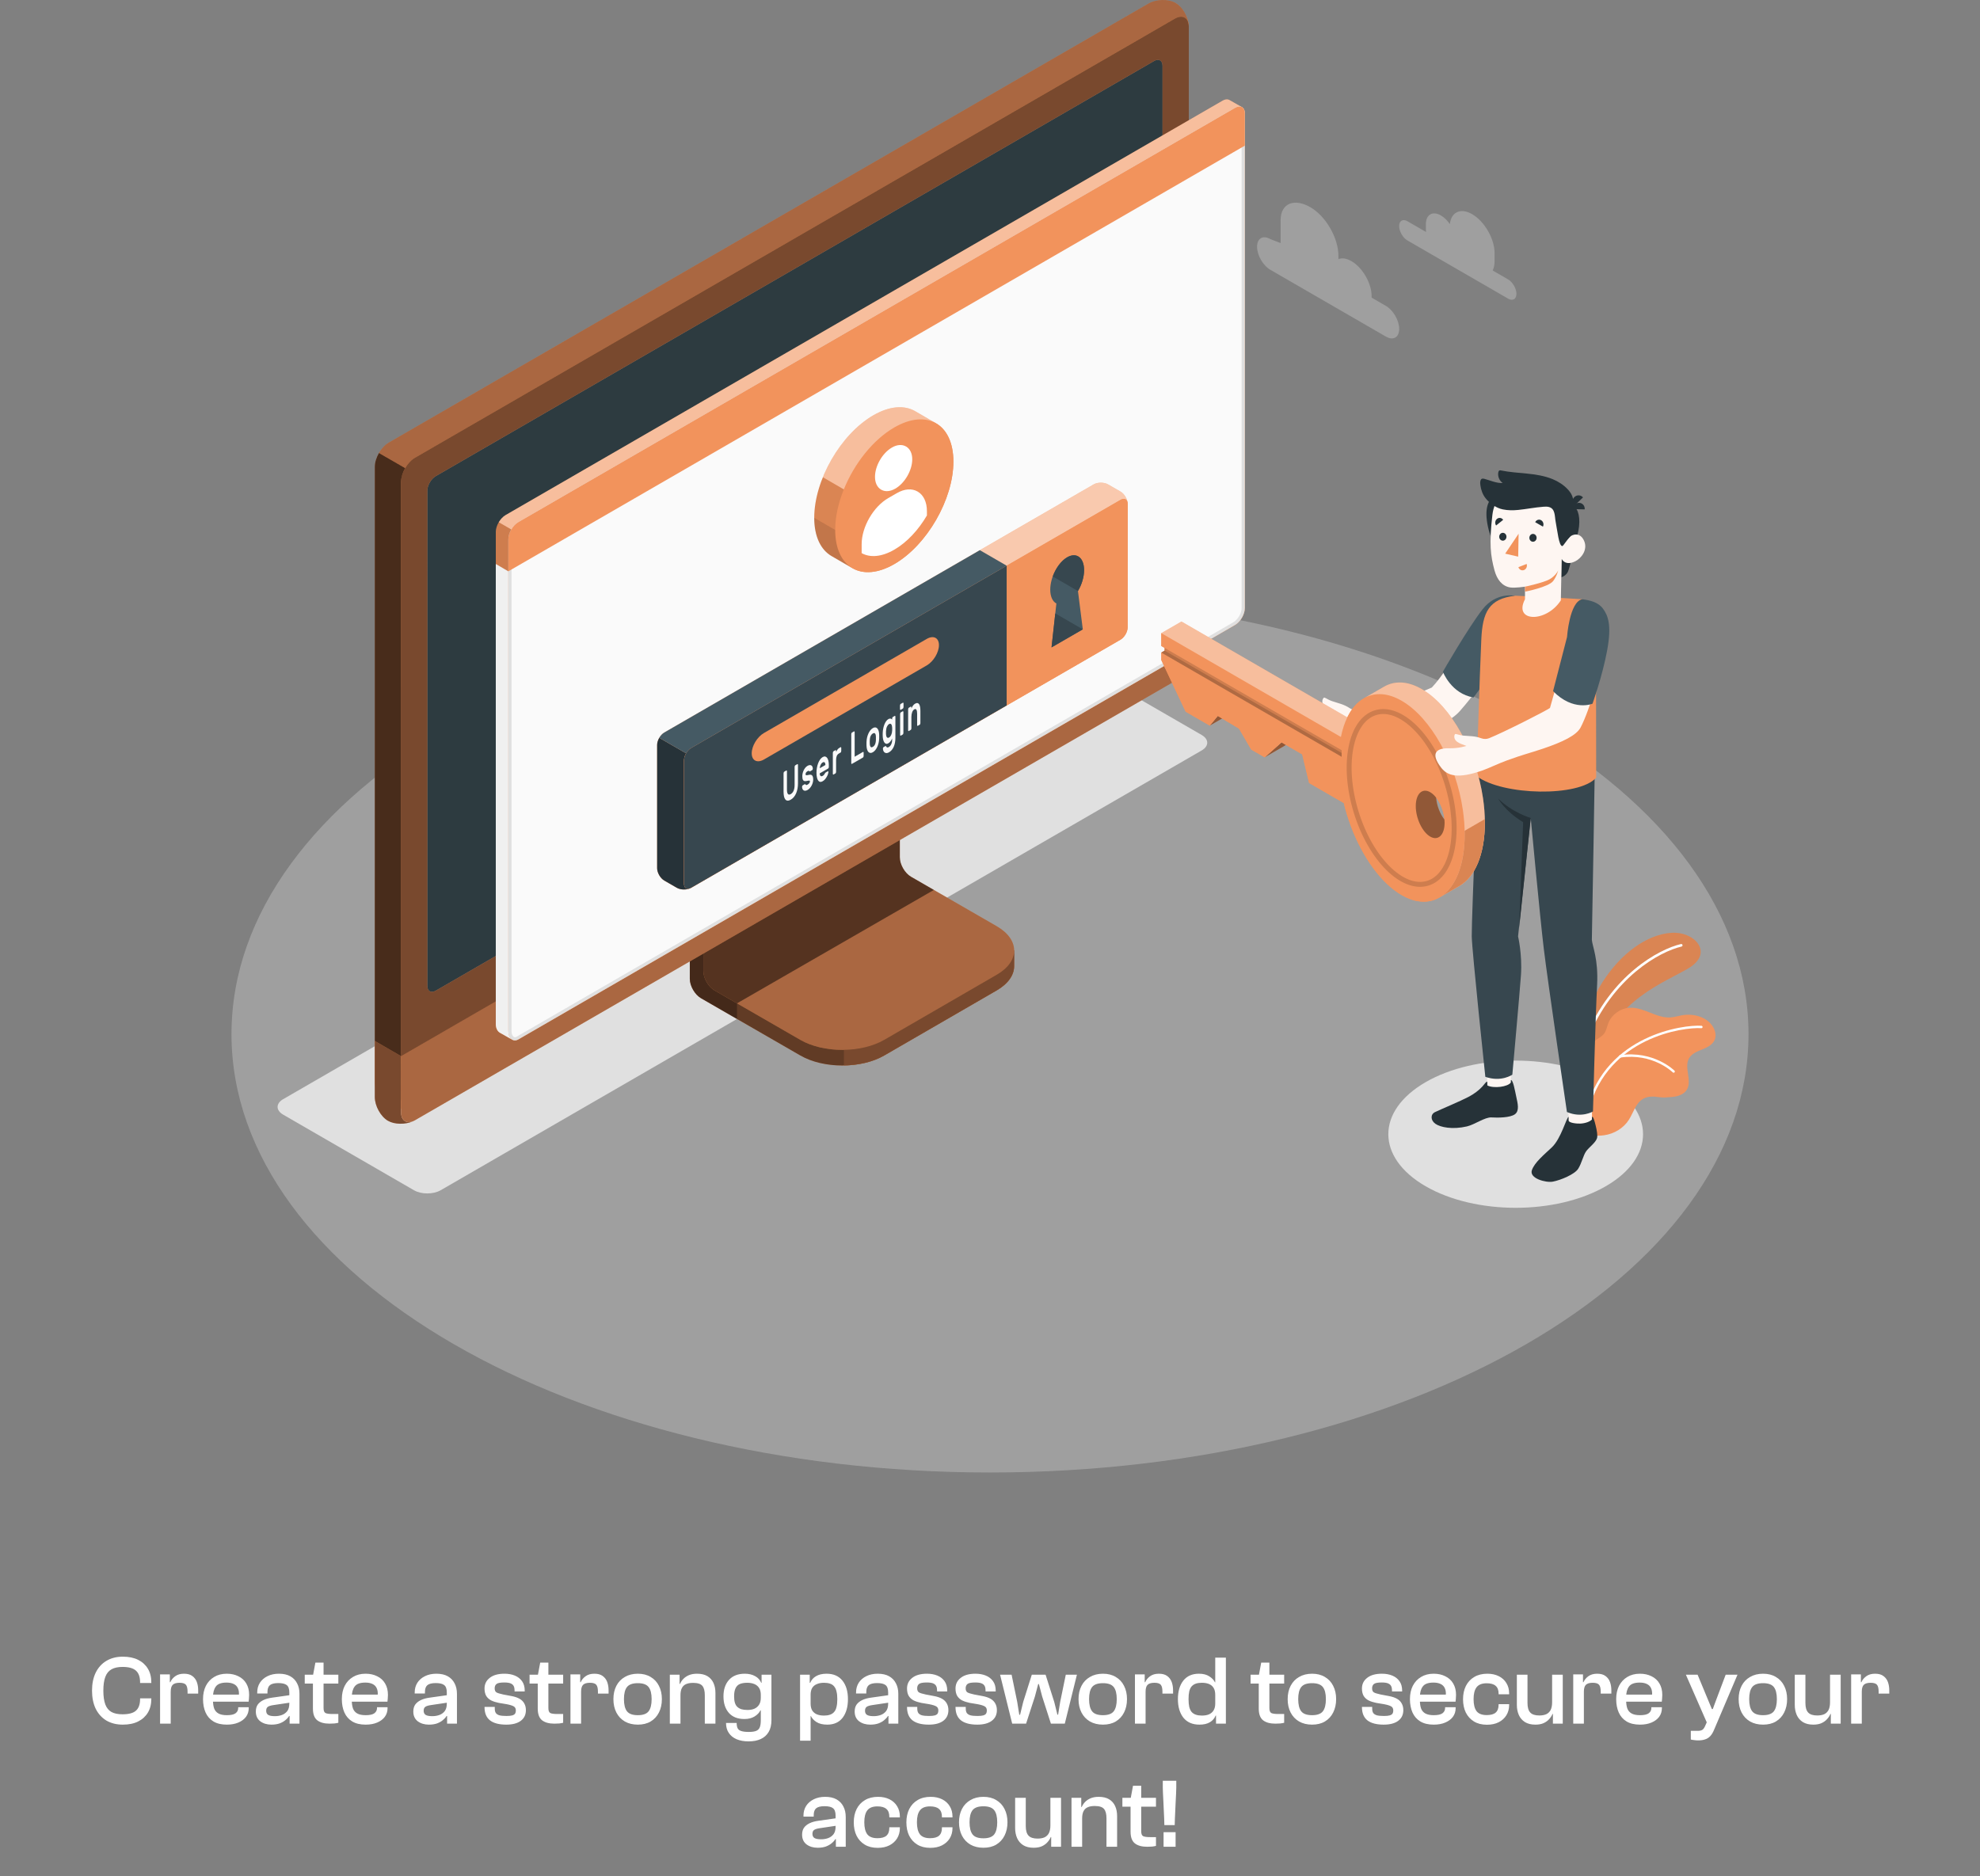 <svg width="402" height="381" viewBox="0 0 402 381" fill="none" xmlns="http://www.w3.org/2000/svg">
<rect x="0" y="0" width="402" height="381" fill="#808080" stroke="none"/>
<path d="M201 299C286.052 299 355 259.148 355 209.99C355 160.831 286.052 120.979 201 120.979C115.948 120.979 47 160.831 47 209.99C47 259.148 115.948 299 201 299Z" fill="#F0F0F0" fill-opacity="0.28"/>
<path d="M289.446 240.877C279.347 235.04 279.347 225.577 289.446 219.74C299.545 213.903 315.917 213.903 326.015 219.74C336.114 225.577 336.114 235.04 326.015 240.877C315.917 246.713 299.545 246.713 289.446 240.877Z" fill="#E0E0E0"/>
<path d="M84.047 241.686L57.483 226.333C55.986 225.467 55.986 224.064 57.483 223.198L211.994 133.893C213.491 133.028 215.92 133.028 217.417 133.893L243.982 149.246C245.479 150.112 245.479 151.516 243.982 152.381L89.47 241.686C87.973 242.552 85.544 242.552 84.047 241.686Z" fill="#E0E0E0"/>
<path d="M179.53 214.322L202.365 201.103C204.719 199.743 205.896 197.96 205.896 196.177C205.896 194.394 205.906 192.997 205.906 192.997L182.213 179.622C180.957 178.896 179.939 177.131 179.939 175.68V147.494L140.053 170.568L140.052 198.753C140.052 200.204 141.069 201.969 142.325 202.695L162.48 214.321C167.188 217.043 174.821 217.043 179.53 214.322Z" fill="#F2935C"/>
<g opacity="0.6">
<path d="M179.53 214.322L202.365 201.103C204.719 199.743 205.896 197.96 205.896 196.177C205.896 194.394 205.906 192.997 205.906 192.997L182.213 179.622C180.957 178.896 179.939 177.131 179.939 175.68V147.494L140.053 170.568L140.052 198.753C140.052 200.204 141.069 201.969 142.325 202.695L162.48 214.321C167.188 217.043 174.821 217.043 179.53 214.322Z" fill="black"/>
</g>
<path opacity="0.3" d="M149.63 203.745V206.911L142.32 202.694C141.072 201.971 140.049 200.211 140.049 198.752V170.569L147.648 166.181C147.805 168.112 147.976 170.109 148.134 172.054L142.805 175.142V197.163C142.805 198.621 143.816 200.381 145.076 201.104L149.63 203.745Z" fill="black"/>
<path d="M142.804 197.168C142.804 198.619 143.821 200.384 145.077 201.11L162.478 211.144C167.186 213.865 174.82 213.866 179.528 211.146L202.375 197.929C207.084 195.209 207.085 190.798 202.377 188.076L184.965 178.035C183.709 177.31 182.691 175.545 182.691 174.094L182.691 152.07L142.804 175.144V197.168Z" fill="#F2935C"/>
<path opacity="0.3" d="M142.804 197.168C142.804 198.619 143.821 200.384 145.077 201.11L162.478 211.144C167.186 213.865 174.82 213.866 179.528 211.146L202.375 197.929C207.084 195.209 207.085 190.798 202.377 188.076L184.965 178.035C183.709 177.31 182.691 175.545 182.691 174.094L182.691 152.07L142.804 175.144V197.168Z" fill="black"/>
<path opacity="0.5" d="M189.594 180.714V180.711L184.964 178.034C183.708 177.309 182.69 175.544 182.69 174.093V152.069L142.803 175.143V197.168C142.803 198.619 143.82 200.384 145.076 201.109L149.626 203.739L189.594 180.714Z" fill="black"/>
<path d="M205.902 192.999C205.902 192.999 205.902 194.391 205.902 196.178C205.902 197.965 204.721 199.739 202.372 201.106L179.533 214.316C177.275 215.63 174.349 216.287 171.396 216.34V213.173C174.349 213.134 177.275 212.451 179.533 211.15L202.372 197.926C204.721 196.572 205.902 194.786 205.902 192.999Z" fill="#F2935C"/>
<path opacity="0.5" d="M205.902 192.999C205.902 192.999 205.902 194.391 205.902 196.178C205.902 197.965 204.721 199.739 202.372 201.106L179.533 214.316C177.275 215.63 174.349 216.287 171.396 216.34V213.173C174.349 213.134 177.275 212.451 179.533 211.15L202.372 197.926C204.721 196.572 205.902 194.786 205.902 192.999Z" fill="black"/>
<path d="M78.761 224.542C80.233 225.392 82.699 225.347 84.269 224.44C103.878 213.106 218.916 146.617 238.523 135.285C240.092 134.378 241.364 132.172 241.364 130.358V5.435C241.364 3.621 240.17 1.46 238.698 0.609C237.226 -0.241 234.761 -0.196 233.191 0.712L78.939 89.866C77.37 90.773 76.098 92.979 76.098 94.793L76.096 219.717C76.096 221.53 77.289 223.69 78.761 224.542Z" fill="#F2935C"/>
<path d="M84.268 224.437L238.522 135.283C240.091 134.376 241.363 132.171 241.363 130.356V5.432C241.363 3.618 240.091 2.883 238.522 3.79L84.27 92.944C82.701 93.851 81.429 96.057 81.429 97.872L81.427 222.795C81.427 224.609 82.699 225.344 84.268 224.437Z" fill="#F2935C"/>
<path opacity="0.5" d="M84.268 224.437L238.522 135.283C240.091 134.376 241.363 132.171 241.363 130.356V5.432C241.363 3.618 240.091 2.883 238.522 3.79L84.27 92.944C82.701 93.851 81.429 96.057 81.429 97.872L81.427 222.795C81.427 224.609 82.699 225.344 84.268 224.437Z" fill="black"/>
<path d="M83.85 227.684C82.275 228.38 80.097 228.354 78.758 227.579C77.288 226.725 76.094 224.57 76.094 222.744V211.369L81.422 214.457V225.831C81.422 227.487 82.472 228.236 83.85 227.684Z" fill="#F2935C"/>
<path opacity="0.5" d="M83.85 227.684C82.275 228.38 80.097 228.354 78.758 227.579C77.288 226.725 76.094 224.57 76.094 222.744V211.369L81.422 214.457V225.831C81.422 227.487 82.472 228.236 83.85 227.684Z" fill="black"/>
<path d="M81.422 214.456L81.427 225.827C81.427 227.641 82.699 228.376 84.268 227.469L238.521 138.315C240.091 137.408 241.363 135.202 241.363 133.388V121.993L81.422 214.456Z" fill="#F2935C"/>
<path opacity="0.3" d="M81.427 214.433V225.827C81.427 227.641 82.699 228.376 84.268 227.469L238.522 138.315C240.091 137.408 241.363 135.202 241.363 133.388V121.993L81.427 214.433Z" fill="black"/>
<path d="M86.757 200.186L86.758 99.643C86.758 98.555 87.522 97.231 88.463 96.686L234.324 12.381C235.266 11.836 236.029 12.278 236.029 13.366L236.034 113.912C236.034 115 235.27 116.324 234.329 116.869L88.462 201.172C87.52 201.716 86.757 201.275 86.757 200.186Z" fill="#F2935C"/>
<path d="M86.757 200.186L86.758 99.643C86.758 98.555 87.522 97.231 88.463 96.686L234.324 12.381C235.266 11.836 236.029 12.278 236.029 13.366L236.034 113.912C236.034 115 235.27 116.324 234.329 116.869L88.462 201.172C87.52 201.716 86.757 201.275 86.757 200.186Z" fill="#2D3B40"/>
<path d="M161.393 171.843C159.92 172.694 158.727 174.764 158.727 176.466C158.727 178.168 159.921 178.857 161.393 178.006C162.866 177.155 164.06 175.085 164.06 173.383C164.059 171.682 162.865 170.992 161.393 171.843Z" fill="#F2935C"/>
<path opacity="0.7" d="M82.262 95.056C81.75 95.95 81.435 96.961 81.422 97.868V214.456L76.094 211.369L76.097 94.793C76.097 93.887 76.422 92.876 76.934 91.982L82.262 95.056Z" fill="black"/>
<path opacity="0.3" d="M241.334 4.964C241.133 3.498 239.95 2.966 238.519 3.787L84.27 92.947C83.49 93.397 82.785 94.164 82.261 95.059L76.932 91.978C77.449 91.097 78.155 90.317 78.941 89.866L233.19 0.713C234.763 -0.196 237.222 -0.243 238.7 0.612C240.044 1.385 241.152 3.262 241.334 4.964Z" fill="black"/>
<path d="M249.658 20.336C249.287 20.113 248.78 20.121 248.209 20.451L102.654 104.591C101.554 105.227 100.662 106.771 100.662 108.043L100.663 207.974C100.663 208.749 100.995 209.433 101.503 209.706C101.828 209.881 103.539 210.877 104.047 211.151C104.372 211.326 104.77 211.332 105.2 211.084L250.75 126.911C251.851 126.277 252.743 124.733 252.743 123.461V23.046C252.743 22.39 252.506 21.936 252.126 21.736C251.768 21.549 250.025 20.556 249.658 20.336Z" fill="#F2935C"/>
<path d="M104.543 210.95C103.987 210.95 103.535 210.263 103.535 209.419V109.488C103.535 108.343 104.372 106.892 105.363 106.318L250.916 22.179C251.175 22.029 251.425 21.95 251.641 21.95C252.127 21.95 252.417 22.36 252.417 23.046V123.462C252.417 124.607 251.579 126.057 250.588 126.628L105.037 210.801C104.866 210.9 104.7 210.95 104.543 210.95Z" fill="#FAFAFA"/>
<path d="M251.642 22.277C252.031 22.277 252.089 22.759 252.089 23.046V123.462C252.089 124.505 251.327 125.824 250.423 126.345L104.875 210.518C104.753 210.588 104.641 210.623 104.543 210.623C104.179 210.623 103.861 210.06 103.861 209.419V109.488C103.861 108.445 104.623 107.124 105.525 106.602L251.079 22.462C251.343 22.309 251.531 22.277 251.642 22.277ZM251.642 21.623C251.374 21.623 251.072 21.711 250.752 21.895L105.199 106.036C104.1 106.671 103.208 108.217 103.208 109.488V209.419C103.208 210.424 103.766 211.277 104.543 211.277C104.749 211.277 104.971 211.218 105.201 211.085L250.751 126.912C251.852 126.278 252.744 124.734 252.744 123.462V23.046C252.744 22.145 252.295 21.623 251.642 21.623Z" fill="#E0E0E0"/>
<path d="M101.5 209.706C101.716 209.82 103.265 210.704 103.943 211.091C103.485 210.765 103.244 210.204 103.21 209.417V116.009L100.661 114.516V207.975C100.661 208.747 100.993 209.436 101.5 209.706Z" fill="#F0F0F0"/>
<path d="M252.742 23.031C252.735 21.772 251.848 21.262 250.753 21.895L105.199 106.035C104.1 106.671 103.208 108.217 103.208 109.488L103.21 116.008L252.742 29.573V23.031Z" fill="#F2935C"/>
<g opacity="0.4">
<path d="M250.752 21.895L105.201 106.034C104.656 106.354 104.156 106.894 103.799 107.514L101.269 106.047C101.625 105.432 102.116 104.898 102.654 104.591L248.209 20.451C248.779 20.119 249.287 20.114 249.656 20.333C250.013 20.553 251.667 21.494 252.087 21.719C251.735 21.55 251.266 21.6 250.752 21.895Z" fill="white"/>
</g>
<path opacity="0.15" d="M100.661 114.522L100.662 108.041C100.662 107.395 100.899 106.68 101.268 106.047L103.804 107.507C103.435 108.134 103.21 108.843 103.21 109.488V116.007L100.661 114.522Z" fill="black"/>
<path d="M222.048 98.359L134.871 148.745C134.068 149.21 133.416 150.339 133.416 151.268V176.287C133.416 177.216 134.068 178.344 134.872 178.808L137.419 180.275C138.223 180.738 139.527 180.737 140.33 180.273L227.495 129.893C228.299 129.428 228.95 128.299 228.951 127.37L228.961 102.343C228.962 101.415 228.31 100.286 227.506 99.823L224.959 98.356C224.155 97.893 222.851 97.895 222.048 98.359Z" fill="#F2935C"/>
<path opacity="0.5" d="M228.95 102.108C228.849 101.355 228.237 101.078 227.505 101.502L140.331 151.888C139.928 152.117 139.565 152.52 139.303 152.977L133.847 149.822C134.109 149.371 134.472 148.975 134.868 148.746L222.049 98.36C222.849 97.896 224.152 97.889 224.958 98.354L227.505 99.82C228.244 100.244 228.855 101.234 228.95 102.108Z" fill="white"/>
<path d="M140.083 180.389C139.276 180.732 138.147 180.692 137.422 180.275L134.875 178.808C134.069 178.345 133.417 177.214 133.417 176.286V151.268C133.417 150.797 133.585 150.28 133.847 149.822L139.304 152.978C139.035 153.435 138.873 153.946 138.873 154.411V179.435C138.873 180.268 139.397 180.652 140.083 180.389Z" fill="#263238"/>
<path d="M140.329 151.89L227.506 101.503C228.309 101.038 228.96 101.415 228.96 102.343L228.95 127.37C228.949 128.299 228.298 129.428 227.494 129.893L140.329 180.273C139.526 180.737 138.874 180.361 138.874 179.432V154.412C138.875 153.483 139.526 152.354 140.329 151.89Z" fill="#F2935C"/>
<path d="M198.938 111.718L134.867 148.747C134.471 148.976 134.108 149.372 133.846 149.823L139.302 152.978C139.564 152.521 139.927 152.117 140.33 151.889L204.384 114.866L198.938 111.718Z" fill="#455A64"/>
<path d="M204.385 114.867L140.329 151.89C139.526 152.355 138.874 153.484 138.874 154.413V179.432C138.874 180.361 139.525 180.738 140.329 180.273L204.385 143.25V114.867Z" fill="#37474F"/>
<path d="M155.103 148.842L188.155 129.738C189.525 128.946 190.636 129.508 190.636 130.995C190.636 132.481 189.525 134.328 188.154 135.121L155.105 154.223C153.734 155.015 152.622 154.453 152.622 152.967C152.621 151.481 153.732 149.635 155.103 148.842Z" fill="#F2935C"/>
<path d="M161.876 155.164C161.913 155.143 161.946 155.148 161.972 155.181C162 155.214 162.014 155.263 162.014 155.33V159.056C162.014 159.432 161.983 159.788 161.921 160.127C161.861 160.464 161.768 160.778 161.645 161.068C161.523 161.357 161.369 161.613 161.186 161.838C161.002 162.062 160.789 162.244 160.547 162.383C160.302 162.525 160.088 162.589 159.906 162.577C159.724 162.564 159.572 162.484 159.449 162.337C159.326 162.19 159.236 161.981 159.175 161.713C159.117 161.445 159.086 161.123 159.086 160.747V157.021C159.086 156.954 159.1 156.89 159.127 156.826C159.154 156.761 159.186 156.718 159.224 156.697L159.638 156.457C159.676 156.435 159.708 156.441 159.736 156.473C159.762 156.506 159.776 156.555 159.776 156.622V160.303C159.776 160.551 159.795 160.752 159.832 160.906C159.869 161.061 159.923 161.174 159.99 161.246C160.058 161.32 160.14 161.354 160.236 161.351C160.331 161.347 160.435 161.312 160.547 161.248C160.66 161.183 160.764 161.096 160.861 160.988C160.959 160.88 161.041 160.752 161.11 160.6C161.178 160.449 161.231 160.274 161.27 160.076C161.31 159.877 161.329 159.654 161.329 159.406V155.726C161.329 155.659 161.342 155.594 161.369 155.53C161.397 155.466 161.429 155.422 161.467 155.4L161.876 155.164Z" fill="#FAFAFA"/>
<path d="M164.439 158.69C164.439 158.624 164.428 158.576 164.403 158.547C164.38 158.518 164.338 158.503 164.279 158.501C164.219 158.499 164.139 158.509 164.041 158.53C163.942 158.551 163.817 158.575 163.664 158.603C163.513 158.629 163.39 158.624 163.291 158.591C163.192 158.557 163.113 158.496 163.054 158.41C162.994 158.323 162.952 158.21 162.928 158.068C162.905 157.928 162.893 157.767 162.893 157.585C162.893 157.403 162.916 157.211 162.964 157.007C163.012 156.804 163.081 156.608 163.171 156.42C163.262 156.232 163.371 156.057 163.5 155.898C163.63 155.739 163.778 155.611 163.945 155.514C164.111 155.418 164.26 155.365 164.392 155.357C164.523 155.347 164.634 155.37 164.726 155.426C164.818 155.482 164.889 155.567 164.94 155.68C164.991 155.793 165.02 155.919 165.027 156.061C165.03 156.126 165.017 156.191 164.988 156.256C164.96 156.321 164.926 156.364 164.888 156.385L164.496 156.612C164.445 156.642 164.406 156.648 164.381 156.629C164.355 156.611 164.328 156.589 164.297 156.564C164.266 156.54 164.226 156.526 164.174 156.522C164.124 156.518 164.047 156.546 163.945 156.604C163.842 156.663 163.752 156.743 163.674 156.842C163.596 156.942 163.556 157.062 163.556 157.201C163.556 157.267 163.566 157.318 163.584 157.353C163.603 157.387 163.638 157.408 163.691 157.413C163.744 157.42 163.818 157.415 163.911 157.4C164.005 157.386 164.126 157.362 164.276 157.331C164.579 157.271 164.792 157.327 164.917 157.5C165.041 157.674 165.104 157.943 165.104 158.306C165.104 158.488 165.078 158.679 165.027 158.882C164.976 159.084 164.902 159.281 164.805 159.474C164.707 159.666 164.589 159.844 164.447 160.008C164.306 160.171 164.147 160.304 163.97 160.406C163.789 160.51 163.631 160.564 163.492 160.568C163.354 160.572 163.237 160.541 163.143 160.474C163.047 160.409 162.975 160.315 162.924 160.192C162.873 160.071 162.845 159.938 162.841 159.795C162.838 159.73 162.851 159.665 162.88 159.6C162.909 159.535 162.941 159.491 162.979 159.469L163.373 159.242C163.424 159.213 163.462 159.212 163.488 159.24C163.513 159.268 163.542 159.298 163.574 159.335C163.606 159.371 163.651 159.393 163.709 159.402C163.767 159.411 163.854 159.382 163.97 159.315C164.021 159.285 164.074 159.249 164.128 159.205C164.183 159.162 164.234 159.113 164.279 159.059C164.324 159.005 164.363 158.946 164.394 158.884C164.424 158.821 164.439 158.757 164.439 158.69Z" fill="#FAFAFA"/>
<path d="M165.771 156.911C165.771 156.572 165.799 156.237 165.857 155.903C165.916 155.57 165.999 155.261 166.108 154.976C166.217 154.692 166.348 154.442 166.503 154.225C166.658 154.008 166.831 153.846 167.022 153.735C167.212 153.624 167.384 153.586 167.54 153.62C167.694 153.656 167.826 153.747 167.935 153.893C168.044 154.039 168.128 154.236 168.188 154.482C168.247 154.73 168.278 155.008 168.278 155.317V155.725C168.278 155.792 168.264 155.858 168.237 155.921C168.21 155.985 168.178 156.029 168.139 156.051L166.434 157.037C166.434 157.176 166.451 157.289 166.483 157.376C166.515 157.464 166.558 157.528 166.613 157.569C166.667 157.61 166.731 157.628 166.802 157.623C166.873 157.618 166.947 157.594 167.022 157.55C167.13 157.488 167.218 157.418 167.287 157.338C167.355 157.26 167.411 157.178 167.456 157.091C167.493 157.022 167.524 156.97 167.548 156.938C167.571 156.906 167.604 156.879 167.645 156.856L168.054 156.619C168.09 156.598 168.124 156.603 168.153 156.634C168.182 156.666 168.195 156.716 168.191 156.785C168.188 156.872 168.161 156.996 168.112 157.158C168.063 157.319 167.989 157.492 167.89 157.677C167.792 157.861 167.67 158.041 167.526 158.215C167.381 158.389 167.213 158.531 167.023 158.641C166.832 158.752 166.659 158.792 166.505 158.765C166.35 158.736 166.218 158.644 166.109 158.489C166 158.334 165.917 158.123 165.859 157.856C165.8 157.59 165.771 157.275 165.771 156.911ZM167.022 154.824C166.923 154.882 166.839 154.957 166.769 155.048C166.699 155.141 166.64 155.241 166.593 155.35C166.545 155.46 166.509 155.571 166.483 155.686C166.457 155.801 166.441 155.905 166.434 156L167.588 155.334C167.582 155.247 167.569 155.159 167.55 155.069C167.532 154.98 167.501 154.908 167.458 154.85C167.416 154.794 167.359 154.76 167.29 154.748C167.22 154.737 167.131 154.762 167.022 154.824Z" fill="#FAFAFA"/>
<path d="M170.331 153.003C170.127 153.121 169.98 153.287 169.889 153.499C169.799 153.712 169.754 154 169.754 154.363V156.726C169.754 156.792 169.74 156.858 169.713 156.922C169.686 156.986 169.654 157.03 169.615 157.051L169.228 157.275C169.191 157.296 169.158 157.291 169.131 157.258C169.104 157.226 169.09 157.176 169.09 157.11V152.875C169.09 152.809 169.104 152.743 169.131 152.679C169.158 152.615 169.191 152.572 169.228 152.55L169.615 152.326C169.653 152.304 169.685 152.31 169.713 152.343C169.74 152.375 169.754 152.425 169.754 152.491V152.701C169.842 152.504 169.937 152.338 170.038 152.2C170.138 152.063 170.269 151.948 170.433 151.853L170.662 151.72C170.7 151.7 170.732 151.705 170.76 151.738C170.787 151.77 170.8 151.82 170.8 151.886V152.486C170.8 152.553 170.787 152.618 170.76 152.682C170.732 152.747 170.7 152.79 170.662 152.811L170.331 153.003Z" fill="#FAFAFA"/>
<path d="M175.207 152.685C175.244 152.663 175.276 152.669 175.304 152.702C175.331 152.734 175.345 152.784 175.345 152.85V153.496C175.345 153.562 175.331 153.628 175.304 153.692C175.277 153.756 175.245 153.799 175.207 153.82L172.97 155.113C172.932 155.135 172.901 155.129 172.873 155.096C172.846 155.064 172.832 155.015 172.832 154.948V149.077C172.832 149.011 172.846 148.946 172.873 148.881C172.9 148.817 172.931 148.774 172.97 148.753L173.384 148.514C173.421 148.492 173.454 148.498 173.481 148.531C173.509 148.563 173.522 148.612 173.522 148.679V153.659L175.207 152.685Z" fill="#FAFAFA"/>
<path d="M177.213 147.844C177.401 147.736 177.57 147.689 177.722 147.705C177.874 147.72 178.005 147.787 178.115 147.905C178.226 148.022 178.314 148.183 178.38 148.388C178.447 148.591 178.486 148.83 178.496 149.102C178.499 149.154 178.501 149.223 178.501 149.308C178.501 149.392 178.501 149.478 178.501 149.562C178.501 149.647 178.501 149.73 178.501 149.813C178.501 149.894 178.499 149.963 178.496 150.02C178.482 150.306 178.444 150.589 178.378 150.869C178.314 151.149 178.226 151.41 178.115 151.653C178.004 151.895 177.873 152.112 177.722 152.303C177.57 152.493 177.401 152.642 177.213 152.751C177.027 152.859 176.857 152.906 176.706 152.89C176.555 152.874 176.423 152.81 176.313 152.695C176.202 152.58 176.115 152.42 176.05 152.216C175.985 152.011 175.945 151.772 175.932 151.502C175.928 151.449 175.926 151.382 175.924 151.302C175.923 151.22 175.922 151.139 175.922 151.054C175.922 150.968 175.923 150.883 175.924 150.798C175.926 150.712 175.928 150.641 175.932 150.585C175.942 150.3 175.981 150.018 176.047 149.736C176.113 149.456 176.202 149.192 176.313 148.946C176.424 148.7 176.555 148.483 176.706 148.293C176.857 148.102 177.027 147.953 177.213 147.844ZM177.832 149.532C177.822 149.35 177.797 149.209 177.757 149.107C177.718 149.005 177.67 148.935 177.612 148.895C177.554 148.856 177.491 148.843 177.423 148.855C177.355 148.867 177.285 148.893 177.213 148.935C177.143 148.975 177.073 149.03 177.005 149.097C176.937 149.163 176.874 149.25 176.816 149.356C176.759 149.463 176.709 149.589 176.67 149.736C176.632 149.882 176.607 150.053 176.596 150.246C176.593 150.297 176.591 150.359 176.589 150.432C176.587 150.506 176.586 150.582 176.586 150.661C176.586 150.739 176.587 150.816 176.589 150.89C176.591 150.966 176.593 151.023 176.596 151.064C176.607 151.245 176.632 151.387 176.67 151.488C176.709 151.59 176.759 151.66 176.816 151.699C176.874 151.739 176.937 151.752 177.005 151.74C177.073 151.728 177.143 151.701 177.213 151.66C177.285 151.619 177.355 151.565 177.423 151.498C177.491 151.432 177.554 151.346 177.612 151.239C177.67 151.133 177.718 151.006 177.757 150.86C177.796 150.712 177.821 150.542 177.832 150.349C177.835 150.306 177.837 150.245 177.837 150.169C177.837 150.093 177.837 150.015 177.837 149.936C177.837 149.859 177.837 149.783 177.837 149.711C177.837 149.637 177.835 149.579 177.832 149.532Z" fill="#FAFAFA"/>
<path d="M180.497 151.671C180.569 151.63 180.642 151.568 180.717 151.485C180.791 151.403 180.859 151.302 180.92 151.181C180.982 151.061 181.032 150.924 181.071 150.771C181.11 150.618 181.13 150.454 181.13 150.278V149.942C181.103 150.012 181.067 150.091 181.022 150.18C180.978 150.27 180.924 150.36 180.861 150.451C180.799 150.542 180.725 150.63 180.642 150.714C180.559 150.8 180.464 150.872 180.359 150.932C180.188 151.031 180.034 151.061 179.897 151.023C179.758 150.985 179.641 150.894 179.544 150.754C179.447 150.613 179.37 150.43 179.315 150.205C179.259 149.98 179.227 149.73 179.219 149.455C179.216 149.366 179.215 149.262 179.215 149.14C179.215 149.019 179.216 148.913 179.219 148.819C179.227 148.537 179.258 148.251 179.315 147.96C179.37 147.67 179.448 147.399 179.544 147.146C179.642 146.893 179.758 146.667 179.897 146.47C180.034 146.272 180.188 146.125 180.359 146.026C180.464 145.965 180.559 145.927 180.642 145.916C180.725 145.904 180.799 145.907 180.861 145.925C180.924 145.943 180.978 145.972 181.022 146.01C181.067 146.048 181.102 146.087 181.13 146.125V145.916C181.13 145.85 181.143 145.784 181.171 145.72C181.197 145.656 181.229 145.613 181.268 145.591L181.655 145.367C181.693 145.346 181.725 145.351 181.753 145.384C181.78 145.416 181.794 145.466 181.794 145.533V149.795C181.794 150.528 181.678 151.147 181.449 151.653C181.22 152.158 180.902 152.527 180.496 152.762C180.323 152.863 180.162 152.914 180.014 152.919C179.866 152.922 179.737 152.887 179.629 152.814C179.519 152.741 179.433 152.636 179.368 152.501C179.304 152.365 179.267 152.208 179.261 152.031C179.257 151.967 179.27 151.901 179.299 151.836C179.327 151.771 179.361 151.727 179.399 151.706L179.746 151.505C179.793 151.478 179.834 151.483 179.868 151.521C179.902 151.558 179.931 151.594 179.955 151.63C179.999 151.708 180.059 151.758 180.136 151.78C180.214 151.802 180.334 151.766 180.497 151.671ZM179.884 148.499C179.874 148.675 179.874 148.845 179.884 149.009C179.904 149.39 179.973 149.635 180.089 149.739C180.204 149.846 180.346 149.85 180.512 149.754C180.678 149.657 180.819 149.488 180.933 149.247C181.048 149.006 181.113 148.716 181.13 148.379C181.137 148.284 181.14 148.168 181.14 148.028C181.14 147.888 181.137 147.776 181.13 147.689C181.113 147.383 181.048 147.173 180.933 147.056C180.819 146.941 180.678 146.931 180.512 147.028C180.345 147.123 180.203 147.293 180.089 147.532C179.973 147.772 179.905 148.095 179.884 148.499Z" fill="#FAFAFA"/>
<path d="M183.305 142.688C183.342 142.666 183.375 142.672 183.401 142.704C183.429 142.737 183.443 142.787 183.443 142.853V143.562C183.443 143.628 183.429 143.694 183.401 143.758C183.375 143.822 183.342 143.865 183.305 143.888L182.866 144.141C182.829 144.162 182.796 144.156 182.769 144.124C182.741 144.091 182.728 144.041 182.728 143.975V143.266C182.728 143.2 182.741 143.134 182.769 143.07C182.796 143.006 182.828 142.962 182.866 142.941L183.305 142.688ZM183.418 148.829C183.418 148.896 183.404 148.962 183.377 149.025C183.35 149.089 183.317 149.133 183.279 149.154L182.892 149.378C182.855 149.4 182.822 149.394 182.795 149.361C182.767 149.33 182.754 149.279 182.754 149.213V144.978C182.754 144.912 182.767 144.846 182.795 144.783C182.822 144.719 182.854 144.675 182.892 144.653L183.279 144.429C183.316 144.408 183.349 144.414 183.377 144.446C183.404 144.478 183.418 144.527 183.418 144.595V148.829Z" fill="#FAFAFA"/>
<path d="M186.869 146.835C186.869 146.901 186.855 146.967 186.829 147.03C186.801 147.094 186.769 147.138 186.731 147.159L186.343 147.384C186.306 147.404 186.274 147.399 186.246 147.367C186.218 147.334 186.205 147.285 186.205 147.218V144.909C186.205 144.546 186.158 144.283 186.062 144.12C185.967 143.957 185.821 143.932 185.623 144.046C185.442 144.15 185.301 144.342 185.197 144.62C185.093 144.898 185.041 145.219 185.041 145.582V147.891C185.041 147.957 185.027 148.023 185.001 148.086C184.973 148.15 184.941 148.194 184.903 148.215L184.516 148.44C184.478 148.461 184.445 148.455 184.418 148.423C184.391 148.391 184.377 148.34 184.377 148.274V144.039C184.377 143.973 184.391 143.907 184.418 143.844C184.445 143.779 184.478 143.736 184.516 143.714L184.903 143.491C184.94 143.469 184.972 143.474 185.001 143.507C185.027 143.539 185.041 143.59 185.041 143.656V143.865C185.13 143.656 185.233 143.467 185.353 143.295C185.472 143.122 185.613 142.99 185.777 142.895C185.984 142.775 186.158 142.732 186.297 142.766C186.437 142.801 186.549 142.891 186.634 143.035C186.72 143.18 186.78 143.372 186.816 143.608C186.851 143.845 186.869 144.106 186.869 144.391V146.835Z" fill="#FAFAFA"/>
<path d="M219.842 127.79L213.493 131.459L214.477 122.544C213.717 122.143 213.233 121.153 213.233 119.733C213.233 117.202 214.771 114.261 216.668 113.164C218.564 112.068 220.101 113.232 220.101 115.763C220.101 117.183 219.617 118.732 218.858 120.012L219.842 127.79Z" fill="#455A64"/>
<path d="M219.842 127.79L214.255 124.561L213.493 131.459L219.842 127.79Z" fill="#37474F"/>
<path d="M216.668 113.164C215.427 113.881 214.344 115.39 213.74 117.055L218.859 120.014V120.013C219.619 118.733 220.103 117.185 220.103 115.764C220.102 113.232 218.565 112.068 216.668 113.164Z" fill="#37474F"/>
<path d="M185.802 83.492C183.63 82.234 180.63 82.412 177.314 84.329C170.687 88.16 165.315 97.476 165.316 105.137C165.317 108.982 166.671 111.677 168.856 112.925C169.425 113.251 172.512 115.048 173.085 115.38C175.256 116.636 178.255 116.457 181.569 114.542C188.195 110.711 193.567 101.395 193.567 93.733C193.567 89.905 192.224 87.216 190.055 85.961" fill="#F2935C"/>
<path d="M181.566 86.797C174.94 90.63 169.567 99.945 169.568 107.605C169.569 115.266 174.942 118.372 181.568 114.541C188.195 110.711 193.573 101.395 193.566 93.733C193.56 86.073 188.187 82.968 181.566 86.797Z" fill="#F2935C"/>
<path d="M188.192 103.795V104.669C186.483 107.589 184.144 110.131 181.567 111.617C178.984 113.108 176.651 113.271 174.941 112.319V110.508C174.941 107.01 177.313 102.896 180.34 101.142L182.082 100.139C183.628 99.245 185.127 99.13 186.306 99.813C187.509 100.508 188.192 101.956 188.192 103.795Z" fill="#F2935C"/>
<path opacity="0.4" d="M185.801 83.492L190.055 85.96C187.882 84.701 184.882 84.879 181.568 86.796C177.228 89.307 173.427 94.168 171.32 99.376L167.066 96.906C169.174 91.698 172.973 86.837 177.315 84.328C180.63 82.413 183.631 82.234 185.801 83.492Z" fill="white"/>
<path opacity="0.2" d="M172.924 115.287C172.175 114.853 169.38 113.224 168.855 112.924C166.669 111.677 165.314 108.981 165.314 105.138L169.568 107.608C169.57 111.342 170.849 113.994 172.924 115.287Z" fill="black"/>
<path opacity="0.1" d="M167.066 96.907L171.32 99.377C170.208 102.123 169.569 104.964 169.569 107.605V107.607L165.315 105.137C165.315 102.493 165.957 99.651 167.066 96.907Z" fill="black"/>
<path d="M180.058 99.731C179.643 99.731 179.255 99.63 178.904 99.43C178.096 98.962 177.65 98.036 177.65 96.823C177.65 94.603 179.155 91.993 181.077 90.883V90.881C182.123 90.274 183.143 90.199 183.958 90.666C184.766 91.134 185.212 92.06 185.212 93.272C185.212 95.492 183.707 98.103 181.787 99.213C181.19 99.557 180.603 99.731 180.058 99.731Z" fill="white"/>
<path d="M186.306 99.813C185.127 99.13 183.628 99.245 182.082 100.139L180.34 101.142C177.313 102.896 174.941 107.01 174.941 110.508V112.319C176.65 113.27 178.984 113.108 181.567 111.617C184.144 110.131 186.483 107.589 188.192 104.669V103.795C188.192 101.954 187.509 100.506 186.306 99.813Z" fill="white"/>
<path d="M320.684 213.016C320.684 213.016 321.552 205.374 325.349 199.443C329.146 193.512 334.363 189.81 339.232 189.425C344.1 189.039 348.032 193.523 342.823 196.602C337.614 199.682 328.359 202.824 324.1 214.34L320.684 213.016Z" fill="#F2935C"/>
<path opacity="0.1" d="M320.684 213.016C320.684 213.016 321.552 205.374 325.349 199.443C329.146 193.512 334.363 189.81 339.232 189.425C344.1 189.039 348.032 193.523 342.823 196.602C337.614 199.682 328.359 202.824 324.1 214.34L320.684 213.016Z" fill="black"/>
<path d="M322.112 211.031C322.094 211.028 322.077 211.024 322.06 211.016C321.927 210.963 321.863 210.811 321.917 210.677C327.054 198.011 336.835 192.722 341.288 191.695C341.428 191.662 341.567 191.751 341.6 191.89C341.632 192.031 341.545 192.171 341.405 192.203C337.042 193.208 327.456 198.406 322.398 210.873C322.351 210.99 322.23 211.053 322.112 211.031Z" fill="white"/>
<path d="M348.116 211.181C347.676 212.176 346.591 212.694 345.581 213.101C344.577 213.504 343.476 213.945 342.931 214.886C341.833 216.786 343.637 219.457 342.457 221.307C341.961 222.083 341.041 222.492 340.136 222.654C339.383 222.795 338.618 222.794 337.855 222.858C337.488 222.85 337.125 222.824 336.771 222.774C335.724 222.622 334.589 222.573 333.63 223.109C332.122 223.957 331.658 225.864 330.742 227.334C329.644 229.095 327.702 230.248 325.661 230.525C324.983 230.615 323.722 230.737 323.032 230.352C322.977 230.322 322.933 230.293 322.889 230.261C322.884 230.26 322.881 230.254 322.877 230.248C322.782 230.141 322.663 230.005 322.611 229.931C322.598 229.918 322.592 229.903 322.584 229.886C322.317 228.901 322.754 227.876 322.771 226.858C322.773 226.794 322.773 226.734 322.769 226.674C322.728 225.491 322.694 224.314 322.666 223.134C322.611 220.963 322.586 218.787 322.601 216.614C322.617 215.202 322.447 213.657 323.043 212.327C323.704 210.865 325.347 210.833 325.968 209.398C326.217 208.826 326.349 208.213 326.589 207.634C327.308 205.938 329.048 204.719 330.89 204.629C333.758 204.483 336.332 206.807 339.196 206.596C339.938 206.537 340.661 206.312 341.391 206.177C343.714 205.742 346.399 206.403 347.705 208.372C348.252 209.194 348.516 210.278 348.116 211.181Z" fill="#F2935C"/>
<path d="M322.35 225.364C322.344 225.363 322.337 225.362 322.331 225.36C322.201 225.325 322.123 225.191 322.158 225.06C326.12 210.178 341.783 208.027 345.448 208.292C345.581 208.302 345.684 208.419 345.675 208.554C345.665 208.688 345.548 208.79 345.413 208.78C341.829 208.521 326.508 210.625 322.63 225.186C322.598 225.311 322.475 225.387 322.35 225.364Z" fill="white"/>
<path d="M339.754 217.822C339.706 217.814 339.661 217.791 339.624 217.754C339.585 217.714 335.59 213.771 328.965 214.748C328.832 214.765 328.707 214.675 328.687 214.541C328.668 214.407 328.76 214.282 328.894 214.263C335.775 213.25 339.931 217.367 339.973 217.409C340.068 217.505 340.067 217.66 339.971 217.755C339.911 217.814 339.83 217.836 339.754 217.822Z" fill="white"/>
<g opacity="0.3">
<path d="M257.921 48.549L260 49.35V44.763C260 41.126 262.898 40.254 266.044 42.072C269.19 43.89 271.74 48.312 271.74 51.949V52.615C272.454 52.33 273.376 52.441 274.383 53.024C276.648 54.332 278.482 57.514 278.482 60.131V60.434L281.383 62.111C282.873 62.972 284.082 65.068 284.082 66.791C284.082 68.515 282.873 69.213 281.383 68.351L257.919 54.79C256.428 53.928 255.22 51.833 255.22 50.109C255.221 48.386 256.43 47.688 257.921 48.549Z" fill="#E6E6E6"/>
<path d="M285.759 44.923L289.53 47.103C289.511 46.934 289.498 46.767 289.498 46.603V45.51C289.498 43.563 290.862 42.774 292.546 43.747C293.228 44.141 293.855 44.766 294.363 45.496C294.639 43.049 296.557 42.138 298.886 43.484C301.406 44.94 303.447 48.481 303.447 51.392V53.029C303.447 53.783 303.308 54.418 303.061 54.924L306.193 56.735C307.127 57.275 307.884 58.587 307.884 59.667C307.884 60.747 307.127 61.184 306.193 60.645L285.758 48.834C284.824 48.294 284.067 46.981 284.067 45.901C284.068 44.821 284.825 44.383 285.759 44.923Z" fill="#E6E6E6"/>
</g>
<path d="M297.945 128.988C295.2 133.634 292.559 137.671 290.704 139.606C287.183 141.245 278.909 143.766 275.672 144.188C275.098 144.263 274.522 144.116 274.047 143.805C272.775 142.97 271.79 142.835 270.448 142.37C269.398 142.006 268.953 141.503 268.755 141.694C268.502 141.94 268.225 142.638 268.865 143.361C269.187 143.724 269.773 144.121 270.528 144.606C270.528 144.606 268.214 145.225 266.146 144.681C263.344 143.945 262.021 145.294 263.916 148.34C264.594 149.431 267.266 151.177 272.681 150.705C274.241 150.57 276.492 150.439 278.434 150.024C283.628 148.914 289.401 147.839 292.95 146.778C293.846 146.51 295.445 145.473 296.397 144.386C302.368 137.573 304.345 132.719 306.962 128.308L306.736 121.099C302.505 120.967 300.242 125.099 297.945 128.988Z" fill="#FEF6F2"/>
<path d="M307.466 120.968C307.466 120.968 303.771 120.181 300.993 123.738C298.087 127.461 292.949 136.401 292.949 136.401C292.949 136.401 294.635 140.884 299.17 141.621L306.457 131.767C306.457 131.767 309.908 124.947 307.466 120.968Z" fill="#455A64"/>
<path d="M323.22 221.449H318.47V229.928H323.22V221.449Z" fill="#FEF6F2"/>
<path d="M306.751 220.996L302.004 221.167L301.766 212.194L306.751 212.023V220.996Z" fill="#FEF6F2"/>
<path d="M323.889 148.039C323.889 152.768 323.194 190.832 323.194 190.832C323.304 192.193 324.528 194.702 324.263 199.929C323.903 207.03 323.423 225.689 323.423 225.689C323.423 225.689 321.117 227.094 318.134 225.798C318.134 225.798 314.283 199.65 313.432 192.613C312.689 186.472 310.786 166.099 310.786 166.099L308.212 190.141C308.212 190.141 309.088 193.803 308.801 198.012C308.579 201.266 307.051 218.217 307.051 218.217C307.051 218.217 304.815 219.799 301.566 218.655C301.566 218.655 298.864 193.127 298.809 190.141C298.747 186.736 300.389 147.988 300.389 147.988L323.889 148.039Z" fill="#37474F"/>
<path d="M318.47 227.484V226.776C318.016 226.982 316.959 231.183 315.074 232.976C313.576 234.401 311.532 236.047 311.012 237.635C310.471 239.288 313.859 240.2 315.258 239.941C316.884 239.641 319.704 238.447 320.411 237.34C321.119 236.232 321.45 234.599 322.025 233.788C322.6 232.977 323.926 232.071 324.237 231.132C324.407 230.617 324.205 229.487 323.965 228.533C323.745 227.657 323.506 226.694 323.219 226.776C323.218 226.883 323.219 227.316 323.219 227.316C322.874 227.715 321.92 228.11 320.845 228.153C320.15 228.18 318.464 228.036 318.47 227.484Z" fill="#263238"/>
<path d="M301.953 219.639C301.706 219.649 301.505 220.011 300.961 220.626C300.304 221.368 299.228 222.168 298.167 222.722C296.388 223.651 292.93 225.078 291.365 225.814C290.388 226.273 290.433 227.505 291.444 228.205C292.454 228.906 294.894 229.411 297.825 228.728C299.421 228.355 301.499 226.818 302.814 226.901C304.129 226.984 306.59 226.965 307.56 226.267C308.531 225.569 308.143 224.079 307.868 222.799C307.569 221.401 307.194 219.222 306.75 219.317V219.799C306.179 220.701 303.232 221.068 301.978 220.404L301.953 219.639Z" fill="#263238"/>
<path d="M310.788 166.098C310.788 166.098 306.991 164.983 304.173 162.144C304.173 162.144 305.449 164.635 309.245 166.954L308.433 188.424L310.788 166.098Z" fill="#263238"/>
<path d="M321.23 121.677C321.23 121.677 325.135 122.582 324.871 129.671L324.049 140.964L324.072 157.911C320.579 161.873 305.094 161.583 299.792 157.593C299.792 157.593 300.393 137.537 300.751 129.82C301.005 124.333 302.267 121.571 307.653 120.967L314.276 121.259L321.23 121.677Z" fill="#F2935C"/>
<path d="M316.239 106.938C316.239 111.011 313.073 114.312 309.167 114.312C305.262 114.312 302.95 110.92 302.096 106.938C300.532 99.656 305.262 99.564 309.167 99.564C313.073 99.564 316.239 102.866 316.239 106.938Z" fill="#263238"/>
<path d="M319.847 109.921C319.847 109.921 318.763 115.234 318.327 116.107C317.893 116.98 316.993 117.228 316.993 117.228L317.069 113.49L319.847 109.921Z" fill="#263238"/>
<path d="M318.485 102.309C318.485 102.309 319.263 102.114 320.089 103.407C320.798 104.514 320.959 107.003 319.847 109.921L317.804 110.166L318.485 102.309Z" fill="#263238"/>
<path d="M319.237 103.385L321.743 103.431C321.804 102.711 321.293 102.118 320.601 102.105C319.909 102.092 319.299 102.665 319.237 103.385Z" fill="#263238"/>
<path d="M319.544 102.791L321.4 101.004C320.942 100.472 320.155 100.441 319.643 100.935C319.13 101.428 319.086 102.259 319.544 102.791Z" fill="#263238"/>
<path d="M317.191 110.168C317.601 110.423 318.185 109.602 318.69 109.051C319.196 108.5 320.782 107.979 321.605 109.787C322.444 111.629 321.026 113.38 319.847 113.967C317.739 115.016 317.069 113.491 317.069 113.491L316.898 121.907C313.927 126.507 307.198 126.342 309.617 121.685L309.624 119.123C309.624 119.123 307.596 119.444 306.607 119.285C304.962 119.019 303.926 117.666 303.427 115.808C302.625 112.825 302.32 110.415 303.001 104.549C303.747 98.118 310.92 98.051 314.794 100.593C318.668 103.136 317.191 110.168 317.191 110.168Z" fill="#FEF6F2"/>
<path d="M308.249 103.545C309.962 103.373 311.657 103.024 313.374 102.897C313.746 102.87 314.125 102.854 314.485 102.951C315.801 103.307 315.631 104.838 315.84 105.908C316.2 107.75 316.499 110.873 317.191 110.886C317.397 110.89 318.18 109.535 318.69 109.051C319.02 108.737 319.077 108.062 319.148 107.643C319.279 106.88 319.349 106.106 319.407 105.334C319.457 104.681 319.522 104.016 319.52 103.361C319.516 102.625 319.531 101.877 319.348 101.158C319.182 100.506 318.878 100.018 318.432 99.509C318.389 99.46 318.345 99.412 318.301 99.364C317.456 98.452 316.378 97.768 315.234 97.296C313.591 96.618 311.811 96.347 310.044 96.166C308.277 95.985 306.496 95.887 304.755 95.528C304.654 95.507 304.545 95.486 304.448 95.523C304.297 95.581 304.231 95.757 304.2 95.916C304.046 96.724 304.409 97.607 305.087 98.072C303.903 98.166 302.543 97.549 301.402 97.239C301.21 97.187 300.991 97.138 300.821 97.241C300.703 97.313 300.634 97.444 300.592 97.574C300.495 97.878 300.517 98.206 300.56 98.522C300.687 99.456 301.005 100.378 301.58 101.124C302.408 102.198 303.77 103.166 305.113 103.436C306.174 103.65 307.164 103.653 308.249 103.545Z" fill="#263238"/>
<path d="M309.624 119.124C309.624 119.124 313.297 118.352 314.582 117.64C315.441 117.164 316.149 116.338 316.357 115.809C316.357 115.809 316.117 116.945 315.349 117.969C314.409 119.22 309.624 120.142 309.624 120.142V119.124Z" fill="#F2935C"/>
<path d="M310.507 109.211C310.507 109.651 310.837 110.007 311.243 110.006C311.649 110.005 311.979 109.647 311.979 109.207C311.979 108.766 311.649 108.41 311.243 108.411C310.837 108.412 310.507 108.77 310.507 109.211Z" fill="#263238"/>
<path d="M311.689 106.032L313.265 106.939C313.497 106.467 313.333 105.881 312.897 105.631C312.462 105.381 311.921 105.561 311.689 106.032Z" fill="#263238"/>
<path d="M309.957 114.513L308.276 115.17C308.442 115.673 308.954 115.933 309.418 115.751C309.882 115.569 310.124 115.015 309.957 114.513Z" fill="#F2935C"/>
<path d="M303.754 106.707L305.19 105.555C304.897 105.126 304.338 105.036 303.941 105.355C303.545 105.673 303.461 106.279 303.754 106.707Z" fill="#263238"/>
<path d="M304.385 108.992C304.385 109.432 304.714 109.788 305.121 109.787C305.527 109.785 305.857 109.427 305.857 108.987C305.857 108.547 305.527 108.191 305.121 108.191C304.714 108.193 304.385 108.551 304.385 108.992Z" fill="#263238"/>
<path d="M308.324 108.375L308.238 113.03L305.6 112.424L308.324 108.375Z" fill="#F2935C"/>
<path d="M245.62 147.339L249.714 144.973L251.337 143.005L247.243 145.372L245.62 147.339Z" fill="#F2935C"/>
<path opacity="0.4" d="M245.62 147.339L249.714 144.973L251.337 143.005L247.243 145.372L245.62 147.339Z" fill="black"/>
<path d="M256.762 153.778L260.856 151.412L264.278 148.38L260.183 150.746L256.762 153.778Z" fill="#F2935C"/>
<path opacity="0.4" d="M256.762 153.778L260.856 151.412L264.278 148.38L260.183 150.746L256.762 153.778Z" fill="black"/>
<path d="M291.576 161.956C292.473 163.099 293.128 164.778 293.269 166.416C292.37 165.273 291.716 163.593 291.576 161.956ZM301.094 162.079C299.717 152.688 294.677 143.398 288.67 139.927C285.787 138.258 283.119 138.198 280.982 139.449C280.357 139.813 278.039 141.151 277.125 141.676C277.051 141.717 276.977 141.757 276.91 141.804C276.742 141.898 276.574 142.005 276.413 142.12C276.104 142.335 275.808 142.577 275.526 142.853C275.485 142.887 275.445 142.934 275.398 142.974C275.277 143.095 275.156 143.23 275.042 143.364C274.901 143.526 274.76 143.694 274.632 143.869C274.364 144.225 274.108 144.609 273.88 145.026C273.766 145.227 273.651 145.443 273.544 145.665L239.872 126.204L235.779 128.565V131.175L236.128 131.377L236.451 131.565V132.117L235.779 132.507V134.027L240.725 144.507L245.616 147.339L247.243 145.369L251.557 147.952L254.036 152.203L256.764 153.778L260.184 150.744L264.384 153.172L265.795 158.998L272.831 163.061C273.187 164.555 273.637 166.015 274.162 167.441C274.209 167.589 274.262 167.737 274.323 167.898C276.662 174.054 280.384 179.321 284.577 181.749C285.115 182.058 285.639 182.314 286.156 182.509C286.452 182.63 286.748 182.725 287.037 182.805C287.299 182.879 287.561 182.94 287.823 182.98C288.69 183.134 289.53 183.128 290.316 182.973C290.43 182.946 290.545 182.92 290.659 182.893C290.82 182.859 290.981 182.812 291.136 182.751C291.257 182.704 291.378 182.657 291.498 182.61C291.626 182.563 291.754 182.502 291.875 182.435C291.996 182.382 292.11 182.321 292.225 182.253C292.285 182.22 292.346 182.186 292.399 182.153C292.426 182.146 292.453 182.126 292.48 182.106C293.414 181.568 295.719 180.235 296.344 179.879C299.455 178.076 301.471 173.508 301.471 167.05C301.47 165.409 301.343 163.741 301.094 162.079Z" fill="#F2935C"/>
<path d="M290.375 169.877C288.76 168.943 287.45 166.168 287.45 163.678C287.45 161.188 288.76 159.927 290.375 160.861C291.99 161.794 293.3 164.57 293.3 167.059C293.3 169.549 291.99 170.811 290.375 169.877ZM297.002 164.441C295.625 155.057 290.585 145.766 284.578 142.296C281.796 140.688 279.222 140.567 277.126 141.677C277.052 141.717 276.978 141.757 276.91 141.804C276.742 141.898 276.574 142.006 276.413 142.12C276.104 142.335 275.808 142.578 275.526 142.854C275.486 142.887 275.445 142.934 275.399 142.975C275.278 143.096 275.157 143.231 275.042 143.365C274.901 143.526 274.76 143.695 274.633 143.869C274.364 144.226 274.108 144.609 273.88 145.026C273.766 145.228 273.651 145.443 273.544 145.665C272.987 146.809 272.543 148.141 272.247 149.648L235.78 128.565V131.176L236.129 131.377L236.452 131.566V132.117L235.78 132.507V134.027L240.726 144.508L245.617 147.34L247.244 145.369L251.558 147.952L254.037 152.204L256.765 153.778L260.185 150.744L264.385 153.173L265.796 158.998L272.832 163.062C273.188 164.555 273.638 166.015 274.163 167.441C274.21 167.589 274.263 167.737 274.324 167.899C276.663 174.054 280.385 179.321 284.578 181.749C285.116 182.059 285.64 182.315 286.157 182.51C286.453 182.631 286.749 182.725 287.038 182.805C287.3 182.879 287.562 182.94 287.824 182.98C288.691 183.135 289.531 183.128 290.317 182.974C290.431 182.947 290.546 182.92 290.66 182.893C290.821 182.86 290.982 182.813 291.137 182.752C291.258 182.705 291.379 182.658 291.499 182.61C291.627 182.563 291.755 182.503 291.876 182.436C291.997 182.382 292.111 182.321 292.226 182.254C292.286 182.22 292.347 182.186 292.4 182.153C292.427 182.147 292.454 182.126 292.481 182.106C295.464 180.223 297.38 175.722 297.38 169.419C297.379 167.777 297.244 166.109 297.002 164.441Z" fill="#F2935C"/>
<path opacity="0.4" d="M293.299 167.058C293.299 169.547 291.988 170.812 290.376 169.876C288.756 168.941 287.446 166.17 287.446 163.681C287.446 161.193 288.757 159.928 290.376 160.863C290.806 161.112 291.216 161.488 291.572 161.96C291.713 163.594 292.371 165.276 293.266 166.42C293.292 166.634 293.299 166.849 293.299 167.058Z" fill="black"/>
<path opacity="0.4" d="M301.47 167.051C301.47 173.508 299.454 178.076 296.343 179.879C295.718 180.236 293.413 181.567 292.479 182.106C295.463 180.223 297.378 175.722 297.378 169.419C297.378 167.778 297.244 166.109 297.002 164.441C295.625 155.057 290.584 145.767 284.577 142.296C281.795 140.688 279.222 140.567 277.125 141.677C278.039 141.152 280.357 139.813 280.982 139.45C283.119 138.199 285.787 138.259 288.669 139.928C294.677 143.399 299.716 152.689 301.094 162.08C301.343 163.741 301.47 165.409 301.47 167.051Z" fill="white"/>
<path d="M297.378 169.418C297.378 175.721 295.463 180.222 292.479 182.105C293.414 181.567 295.718 180.235 296.343 179.878C299.454 178.076 301.47 173.508 301.47 167.05C301.47 166.812 301.462 166.572 301.456 166.332C300.05 167.145 298.629 167.966 297.363 168.698C297.369 168.938 297.378 169.179 297.378 169.418Z" fill="#F2935C"/>
<path opacity="0.1" d="M297.378 169.418C297.378 175.721 295.463 180.222 292.479 182.105C293.414 181.567 295.718 180.235 296.343 179.878C299.454 178.076 301.47 173.508 301.47 167.05C301.47 166.812 301.462 166.572 301.456 166.332C300.05 167.145 298.629 167.966 297.363 168.698C297.369 168.938 297.378 169.179 297.378 169.418Z" fill="black"/>
<path opacity="0.15" d="M272.395 152.338V153.671L235.78 132.507L236.452 132.117V131.565L272.395 152.338Z" fill="black"/>
<path opacity="0.15" d="M272.395 152.89V153.67L235.78 132.507L236.452 132.117V132.11L272.395 152.89Z" fill="black"/>
<path opacity="0.15" d="M289.884 179.344C294.988 177.776 296.75 168.753 293.818 159.19C290.887 149.628 284.372 143.148 279.268 144.716C274.163 146.284 272.402 155.307 275.333 164.87C278.265 174.432 284.779 180.913 289.884 179.344Z" stroke="black" stroke-miterlimit="10"/>
<path opacity="0.4" d="M273.544 145.666C272.987 146.81 272.543 148.141 272.247 149.648L235.78 128.566L239.873 126.205L273.544 145.666Z" fill="white"/>
<path d="M320.912 147.716C322.825 144.095 325.005 135.968 326.09 131.867C327.632 126.041 325.137 122.376 322.304 122.229C320.527 122.499 314.694 143.749 314.694 143.749C314.048 144.267 305.17 148.771 302.317 149.903C301.812 150.104 301.249 150.095 300.738 149.909C299.368 149.408 298.435 149.503 297.095 149.368C296.045 149.263 295.514 148.889 295.381 149.114C295.211 149.404 295.132 150.125 295.896 150.663C296.28 150.934 296.915 151.175 297.725 151.463C297.725 151.463 296.208 151.989 294.186 151.944C291.444 151.883 290.457 153.076 292.583 155.859C293.916 157.602 296.059 158.151 300.885 156.481C302.275 155.999 304.159 155.064 305.912 154.426C309.537 153.108 310.467 152.965 313.25 152.027C317.265 150.674 320.063 149.322 320.912 147.716Z" fill="#FEF6F2"/>
<path d="M321.23 121.677C322.898 121.905 324.515 122.283 325.485 123.632C326.455 124.981 327.263 126.884 326.293 132.111C325.323 137.338 323.328 142.891 323.328 142.891C323.328 142.891 319.448 144.551 315.32 140.339L318.154 129.36C318.154 129.36 318.639 122.228 321.23 121.677Z" fill="#455A64"/>
<path d="M24.943 350.2C23.65 350.2 22.53 349.92 21.583 349.36C20.65 348.787 19.93 347.987 19.423 346.96C18.93 345.92 18.683 344.7 18.683 343.3C18.683 341.9 18.93 340.687 19.423 339.66C19.93 338.62 20.65 337.82 21.583 337.26C22.53 336.687 23.65 336.4 24.943 336.4C26.156 336.4 27.19 336.613 28.043 337.04C28.896 337.467 29.556 338.067 30.023 338.84C30.49 339.613 30.723 340.54 30.723 341.62V341.74H28.443V341.62C28.443 340.527 28.163 339.733 27.603 339.24C27.056 338.733 26.15 338.48 24.883 338.48C23.963 338.48 23.216 338.64 22.643 338.96C22.07 339.28 21.65 339.793 21.383 340.5C21.116 341.207 20.983 342.14 20.983 343.3C20.983 344.447 21.116 345.38 21.383 346.1C21.65 346.807 22.07 347.32 22.643 347.64C23.216 347.947 23.963 348.1 24.883 348.1C26.15 348.1 27.056 347.853 27.603 347.36C28.163 346.867 28.443 346.073 28.443 344.98V344.86H30.723V344.98C30.723 346.047 30.49 346.973 30.023 347.76C29.556 348.533 28.896 349.133 28.043 349.56C27.19 349.987 26.156 350.2 24.943 350.2ZM34.66 350H32.499V340H34.48V342.78L34.66 342.88V350ZM34.66 343.52H34.16V341.58H34.58C34.779 341.113 35.106 340.713 35.559 340.38C36.026 340.033 36.626 339.86 37.359 339.86C38.066 339.86 38.626 340.013 39.039 340.32C39.466 340.627 39.773 341.033 39.959 341.54C40.146 342.047 40.239 342.613 40.239 343.24V343.9H38.08V343.5C38.08 342.833 37.966 342.367 37.739 342.1C37.513 341.833 37.086 341.7 36.459 341.7C35.806 341.7 35.34 341.84 35.059 342.12C34.793 342.387 34.66 342.853 34.66 343.52ZM46.041 350.2C44.961 350.2 44.06 349.987 43.34 349.56C42.62 349.12 42.087 348.513 41.74 347.74C41.394 346.953 41.221 346.047 41.221 345.02C41.221 343.993 41.414 343.093 41.8 342.32C42.2 341.547 42.761 340.947 43.48 340.52C44.2 340.08 45.054 339.86 46.041 339.86C46.934 339.86 47.721 340.033 48.401 340.38C49.094 340.713 49.627 341.2 50.001 341.84C50.387 342.48 50.581 343.253 50.581 344.16C50.581 344.427 50.567 344.687 50.541 344.94C50.527 345.18 50.507 345.38 50.48 345.54H42.24V344.1H48.721L48.501 344.3C48.554 343.687 48.487 343.187 48.3 342.8C48.127 342.413 47.84 342.127 47.441 341.94C47.054 341.753 46.567 341.66 45.98 341.66C44.927 341.66 44.207 341.927 43.821 342.46C43.434 342.98 43.24 343.7 43.24 344.62V345.22C43.24 345.887 43.321 346.453 43.48 346.92C43.654 347.373 43.947 347.713 44.361 347.94C44.774 348.167 45.34 348.28 46.06 348.28C46.901 348.28 47.494 348.147 47.84 347.88C48.187 347.613 48.361 347.26 48.361 346.82V346.66H50.501V346.84C50.501 347.52 50.314 348.113 49.941 348.62C49.567 349.113 49.047 349.5 48.38 349.78C47.727 350.06 46.947 350.2 46.041 350.2ZM60.802 350H58.802V348.04L58.742 347.5V343.68C58.742 342.933 58.562 342.427 58.202 342.16C57.856 341.893 57.289 341.76 56.502 341.76C55.716 341.76 55.149 341.9 54.802 342.18C54.469 342.46 54.302 342.927 54.302 343.58V343.88H52.222V343.68C52.222 342.933 52.402 342.273 52.762 341.7C53.136 341.127 53.649 340.68 54.302 340.36C54.969 340.027 55.742 339.86 56.622 339.86C57.556 339.86 58.329 340.033 58.942 340.38C59.556 340.727 60.016 341.207 60.322 341.82C60.642 342.42 60.802 343.133 60.802 343.96V350ZM55.102 350.2C54.209 350.2 53.456 349.973 52.842 349.52C52.242 349.053 51.942 348.393 51.942 347.54C51.942 346.98 52.069 346.513 52.322 346.14C52.589 345.767 52.969 345.46 53.462 345.22C53.956 344.98 54.556 344.813 55.262 344.72L58.942 344.2V345.72L55.582 346.22C55.009 346.3 54.609 346.42 54.382 346.58C54.156 346.74 54.042 347.007 54.042 347.38C54.042 347.767 54.176 348.047 54.442 348.22C54.722 348.393 55.176 348.48 55.802 348.48C56.282 348.48 56.742 348.407 57.182 348.26C57.636 348.1 58.009 347.84 58.302 347.48C58.596 347.107 58.742 346.587 58.742 345.92L59.022 348.46L58.702 348.44C58.516 348.747 58.256 349.033 57.922 349.3C57.602 349.567 57.209 349.787 56.742 349.96C56.276 350.12 55.729 350.2 55.102 350.2ZM66.913 350C65.82 350 64.98 349.767 64.393 349.3C63.82 348.833 63.533 348.047 63.533 346.94V340.28L64.033 337.6H65.693V346.84C65.693 347.36 65.82 347.693 66.073 347.84C66.34 347.973 66.813 348.04 67.493 348.04H68.693V349.82C68.493 349.873 68.233 349.92 67.913 349.96C67.593 349.987 67.26 350 66.913 350ZM68.693 341.86H61.873V340.06H68.693V341.86ZM74.224 350.2C73.144 350.2 72.244 349.987 71.524 349.56C70.804 349.12 70.271 348.513 69.924 347.74C69.578 346.953 69.404 346.047 69.404 345.02C69.404 343.993 69.597 343.093 69.984 342.32C70.384 341.547 70.944 340.947 71.664 340.52C72.384 340.08 73.237 339.86 74.224 339.86C75.118 339.86 75.904 340.033 76.584 340.38C77.278 340.713 77.811 341.2 78.184 341.84C78.571 342.48 78.764 343.253 78.764 344.16C78.764 344.427 78.751 344.687 78.724 344.94C78.711 345.18 78.691 345.38 78.664 345.54H70.424V344.1H76.904L76.684 344.3C76.737 343.687 76.671 343.187 76.484 342.8C76.311 342.413 76.024 342.127 75.624 341.94C75.237 341.753 74.751 341.66 74.164 341.66C73.111 341.66 72.391 341.927 72.004 342.46C71.618 342.98 71.424 343.7 71.424 344.62V345.22C71.424 345.887 71.504 346.453 71.664 346.92C71.838 347.373 72.131 347.713 72.544 347.94C72.957 348.167 73.524 348.28 74.244 348.28C75.084 348.28 75.677 348.147 76.024 347.88C76.371 347.613 76.544 347.26 76.544 346.82V346.66H78.684V346.84C78.684 347.52 78.498 348.113 78.124 348.62C77.751 349.113 77.231 349.5 76.564 349.78C75.911 350.06 75.131 350.2 74.224 350.2ZM92.775 350H90.775V348.04L90.715 347.5V343.68C90.715 342.933 90.535 342.427 90.175 342.16C89.828 341.893 89.262 341.76 88.475 341.76C87.688 341.76 87.122 341.9 86.775 342.18C86.442 342.46 86.275 342.927 86.275 343.58V343.88H84.195V343.68C84.195 342.933 84.375 342.273 84.735 341.7C85.108 341.127 85.622 340.68 86.275 340.36C86.942 340.027 87.715 339.86 88.595 339.86C89.528 339.86 90.302 340.033 90.915 340.38C91.528 340.727 91.988 341.207 92.295 341.82C92.615 342.42 92.775 343.133 92.775 343.96V350ZM87.075 350.2C86.182 350.2 85.428 349.973 84.815 349.52C84.215 349.053 83.915 348.393 83.915 347.54C83.915 346.98 84.042 346.513 84.295 346.14C84.562 345.767 84.942 345.46 85.435 345.22C85.928 344.98 86.528 344.813 87.235 344.72L90.915 344.2V345.72L87.555 346.22C86.982 346.3 86.582 346.42 86.355 346.58C86.128 346.74 86.015 347.007 86.015 347.38C86.015 347.767 86.148 348.047 86.415 348.22C86.695 348.393 87.148 348.48 87.775 348.48C88.255 348.48 88.715 348.407 89.155 348.26C89.608 348.1 89.982 347.84 90.275 347.48C90.568 347.107 90.715 346.587 90.715 345.92L90.995 348.46L90.675 348.44C90.488 348.747 90.228 349.033 89.895 349.3C89.575 349.567 89.182 349.787 88.715 349.96C88.248 350.12 87.702 350.2 87.075 350.2ZM102.793 350.2C101.339 350.2 100.239 349.913 99.493 349.34C98.746 348.753 98.373 347.853 98.373 346.64V346.6H100.453V346.96C100.453 347.307 100.519 347.593 100.653 347.82C100.799 348.033 101.039 348.193 101.373 348.3C101.719 348.393 102.206 348.44 102.833 348.44C103.366 348.44 103.766 348.4 104.033 348.32C104.313 348.227 104.499 348.1 104.593 347.94C104.686 347.78 104.733 347.58 104.733 347.34C104.733 346.94 104.593 346.66 104.313 346.5C104.033 346.327 103.533 346.173 102.813 346.04L101.253 345.78C100.666 345.66 100.153 345.493 99.713 345.28C99.286 345.053 98.953 344.747 98.713 344.36C98.486 343.96 98.373 343.46 98.373 342.86C98.373 341.967 98.726 341.247 99.433 340.7C100.139 340.14 101.139 339.86 102.433 339.86C103.219 339.86 103.919 339.987 104.533 340.24C105.146 340.493 105.633 340.873 105.993 341.38C106.353 341.887 106.533 342.52 106.533 343.28V343.46H104.473V343.22C104.473 342.9 104.419 342.627 104.313 342.4C104.206 342.16 104.006 341.973 103.713 341.84C103.419 341.707 102.973 341.64 102.373 341.64C101.586 341.64 101.066 341.74 100.813 341.94C100.559 342.14 100.433 342.433 100.433 342.82C100.433 343.207 100.546 343.48 100.773 343.64C101.013 343.787 101.479 343.933 102.173 344.08L103.873 344.4C104.513 344.52 105.046 344.7 105.473 344.94C105.899 345.18 106.219 345.493 106.433 345.88C106.659 346.267 106.773 346.727 106.773 347.26C106.773 348.193 106.419 348.92 105.713 349.44C105.019 349.947 104.046 350.2 102.793 350.2ZM112.558 350C111.465 350 110.625 349.767 110.038 349.3C109.465 348.833 109.178 348.047 109.178 346.94V340.28L109.678 337.6H111.338V346.84C111.338 347.36 111.465 347.693 111.718 347.84C111.985 347.973 112.458 348.04 113.138 348.04H114.338V349.82C114.138 349.873 113.878 349.92 113.558 349.96C113.238 349.987 112.905 350 112.558 350ZM114.338 341.86H107.518V340.06H114.338V341.86ZM117.98 350H115.82V340H117.8V342.78L117.98 342.88V350ZM117.98 343.52H117.48V341.58H117.9C118.1 341.113 118.426 340.713 118.88 340.38C119.346 340.033 119.946 339.86 120.68 339.86C121.386 339.86 121.946 340.013 122.36 340.32C122.786 340.627 123.093 341.033 123.28 341.54C123.466 342.047 123.56 342.613 123.56 343.24V343.9H121.4V343.5C121.4 342.833 121.286 342.367 121.06 342.1C120.833 341.833 120.406 341.7 119.78 341.7C119.126 341.7 118.66 341.84 118.38 342.12C118.113 342.387 117.98 342.853 117.98 343.52ZM129.501 350.2C128.488 350.2 127.608 349.987 126.861 349.56C126.114 349.12 125.541 348.513 125.141 347.74C124.741 346.953 124.541 346.047 124.541 345.02C124.541 343.993 124.741 343.093 125.141 342.32C125.541 341.547 126.114 340.947 126.861 340.52C127.608 340.08 128.488 339.86 129.501 339.86C130.514 339.86 131.381 340.08 132.101 340.52C132.834 340.947 133.394 341.547 133.781 342.32C134.181 343.093 134.381 343.993 134.381 345.02C134.381 346.047 134.181 346.953 133.781 347.74C133.394 348.513 132.834 349.12 132.101 349.56C131.381 349.987 130.514 350.2 129.501 350.2ZM129.501 348.28C130.541 348.28 131.268 348.02 131.681 347.5C132.094 346.967 132.301 346.14 132.301 345.02C132.301 343.9 132.094 343.08 131.681 342.56C131.268 342.04 130.541 341.78 129.501 341.78C128.448 341.78 127.714 342.04 127.301 342.56C126.888 343.08 126.681 343.9 126.681 345.02C126.681 346.14 126.888 346.967 127.301 347.5C127.714 348.02 128.448 348.28 129.501 348.28ZM145.256 350H143.096V344.22C143.096 343.34 142.929 342.707 142.596 342.32C142.262 341.92 141.636 341.72 140.716 341.72C140.129 341.72 139.649 341.807 139.276 341.98C138.902 342.14 138.622 342.407 138.436 342.78C138.249 343.14 138.156 343.633 138.156 344.26H137.776L137.596 341.92H138.076C138.222 341.56 138.442 341.227 138.736 340.92C139.029 340.613 139.402 340.36 139.856 340.16C140.322 339.96 140.876 339.86 141.516 339.86C142.382 339.86 143.089 340.027 143.636 340.36C144.182 340.693 144.589 341.153 144.856 341.74C145.122 342.327 145.256 343 145.256 343.76V350ZM138.156 350H135.996V340.06H137.976V343.04L138.156 343.14V350ZM151.985 353.6C151.051 353.6 150.238 353.453 149.545 353.16C148.865 352.867 148.338 352.44 147.965 351.88C147.591 351.333 147.405 350.66 147.405 349.86H149.565C149.565 350.313 149.631 350.673 149.765 350.94C149.898 351.207 150.145 351.393 150.505 351.5C150.865 351.62 151.378 351.68 152.045 351.68C152.698 351.68 153.198 351.607 153.545 351.46C153.891 351.313 154.131 351.067 154.265 350.72C154.398 350.373 154.465 349.893 154.465 349.28V342.68L154.625 342.42V340.06H156.625V349.28C156.625 350.253 156.438 351.053 156.065 351.68C155.691 352.32 155.158 352.8 154.465 353.12C153.785 353.44 152.958 353.6 151.985 353.6ZM151.145 349.06C149.771 349.06 148.718 348.647 147.985 347.82C147.251 346.98 146.885 345.86 146.885 344.46C146.885 343.06 147.258 341.947 148.005 341.12C148.751 340.28 149.825 339.86 151.225 339.86C152.038 339.86 152.738 340.027 153.325 340.36C153.911 340.68 154.318 341.127 154.545 341.7H154.945L154.845 344.14H154.465C154.465 343.58 154.351 343.12 154.125 342.76C153.898 342.4 153.578 342.133 153.165 341.96C152.751 341.787 152.271 341.7 151.725 341.7C151.098 341.7 150.585 341.787 150.185 341.96C149.798 342.133 149.511 342.427 149.325 342.84C149.138 343.24 149.045 343.78 149.045 344.46C149.045 344.967 149.098 345.4 149.205 345.76C149.311 346.107 149.478 346.387 149.705 346.6C149.931 346.813 150.218 346.973 150.565 347.08C150.911 347.173 151.311 347.22 151.765 347.22C152.311 347.22 152.785 347.133 153.185 346.96C153.585 346.773 153.898 346.5 154.125 346.14C154.351 345.78 154.465 345.32 154.465 344.76H154.905V347.3H154.385C154.158 347.78 153.765 348.193 153.205 348.54C152.645 348.887 151.958 349.06 151.145 349.06ZM167.959 350.2C167.066 350.2 166.339 350.027 165.779 349.68C165.232 349.32 164.852 348.913 164.639 348.46H164.099L164.199 345.92H164.579C164.579 346.467 164.679 346.92 164.879 347.28C165.092 347.64 165.406 347.913 165.819 348.1C166.232 348.273 166.726 348.36 167.299 348.36C167.766 348.36 168.172 348.3 168.519 348.18C168.866 348.06 169.146 347.873 169.359 347.62C169.586 347.367 169.746 347.027 169.839 346.6C169.946 346.16 169.999 345.633 169.999 345.02C169.999 344.407 169.946 343.893 169.839 343.48C169.746 343.053 169.586 342.707 169.359 342.44C169.146 342.173 168.866 341.987 168.519 341.88C168.186 341.76 167.779 341.7 167.299 341.7C166.726 341.7 166.232 341.793 165.819 341.98C165.406 342.153 165.092 342.42 164.879 342.78C164.679 343.127 164.579 343.58 164.579 344.14H164.199L164.099 341.7H164.499C164.739 341.127 165.132 340.68 165.679 340.36C166.239 340.027 166.952 339.86 167.819 339.86C169.219 339.86 170.292 340.327 171.039 341.26C171.786 342.193 172.159 343.447 172.159 345.02C172.159 346.593 171.799 347.853 171.079 348.8C170.359 349.733 169.319 350.2 167.959 350.2ZM164.579 353.46H162.439V340.06H164.399V342.42L164.579 342.68V353.46ZM182.384 350H180.384V348.04L180.324 347.5V343.68C180.324 342.933 180.144 342.427 179.784 342.16C179.438 341.893 178.871 341.76 178.084 341.76C177.298 341.76 176.731 341.9 176.384 342.18C176.051 342.46 175.884 342.927 175.884 343.58V343.88H173.804V343.68C173.804 342.933 173.984 342.273 174.344 341.7C174.718 341.127 175.231 340.68 175.884 340.36C176.551 340.027 177.324 339.86 178.204 339.86C179.138 339.86 179.911 340.033 180.524 340.38C181.138 340.727 181.598 341.207 181.904 341.82C182.224 342.42 182.384 343.133 182.384 343.96V350ZM176.684 350.2C175.791 350.2 175.038 349.973 174.424 349.52C173.824 349.053 173.524 348.393 173.524 347.54C173.524 346.98 173.651 346.513 173.904 346.14C174.171 345.767 174.551 345.46 175.044 345.22C175.538 344.98 176.138 344.813 176.844 344.72L180.524 344.2V345.72L177.164 346.22C176.591 346.3 176.191 346.42 175.964 346.58C175.738 346.74 175.624 347.007 175.624 347.38C175.624 347.767 175.758 348.047 176.024 348.22C176.304 348.393 176.758 348.48 177.384 348.48C177.864 348.48 178.324 348.407 178.764 348.26C179.218 348.1 179.591 347.84 179.884 347.48C180.178 347.107 180.324 346.587 180.324 345.92L180.604 348.46L180.284 348.44C180.098 348.747 179.838 349.033 179.504 349.3C179.184 349.567 178.791 349.787 178.324 349.96C177.858 350.12 177.311 350.2 176.684 350.2ZM188.574 350.2C187.121 350.2 186.021 349.913 185.274 349.34C184.527 348.753 184.154 347.853 184.154 346.64V346.6H186.234V346.96C186.234 347.307 186.301 347.593 186.434 347.82C186.581 348.033 186.821 348.193 187.154 348.3C187.501 348.393 187.987 348.44 188.614 348.44C189.147 348.44 189.547 348.4 189.814 348.32C190.094 348.227 190.281 348.1 190.374 347.94C190.467 347.78 190.514 347.58 190.514 347.34C190.514 346.94 190.374 346.66 190.094 346.5C189.814 346.327 189.314 346.173 188.594 346.04L187.034 345.78C186.447 345.66 185.934 345.493 185.494 345.28C185.067 345.053 184.734 344.747 184.494 344.36C184.267 343.96 184.154 343.46 184.154 342.86C184.154 341.967 184.507 341.247 185.214 340.7C185.921 340.14 186.921 339.86 188.214 339.86C189.001 339.86 189.701 339.987 190.314 340.24C190.927 340.493 191.414 340.873 191.774 341.38C192.134 341.887 192.314 342.52 192.314 343.28V343.46H190.254V343.22C190.254 342.9 190.201 342.627 190.094 342.4C189.987 342.16 189.787 341.973 189.494 341.84C189.201 341.707 188.754 341.64 188.154 341.64C187.367 341.64 186.847 341.74 186.594 341.94C186.341 342.14 186.214 342.433 186.214 342.82C186.214 343.207 186.327 343.48 186.554 343.64C186.794 343.787 187.261 343.933 187.954 344.08L189.654 344.4C190.294 344.52 190.827 344.7 191.254 344.94C191.681 345.18 192.001 345.493 192.214 345.88C192.441 346.267 192.554 346.727 192.554 347.26C192.554 348.193 192.201 348.92 191.494 349.44C190.801 349.947 189.827 350.2 188.574 350.2ZM198.418 350.2C196.964 350.2 195.864 349.913 195.118 349.34C194.371 348.753 193.998 347.853 193.998 346.64V346.6H196.078V346.96C196.078 347.307 196.144 347.593 196.278 347.82C196.424 348.033 196.664 348.193 196.998 348.3C197.344 348.393 197.831 348.44 198.458 348.44C198.991 348.44 199.391 348.4 199.658 348.32C199.938 348.227 200.124 348.1 200.218 347.94C200.311 347.78 200.358 347.58 200.358 347.34C200.358 346.94 200.218 346.66 199.938 346.5C199.658 346.327 199.158 346.173 198.438 346.04L196.878 345.78C196.291 345.66 195.778 345.493 195.338 345.28C194.911 345.053 194.578 344.747 194.338 344.36C194.111 343.96 193.998 343.46 193.998 342.86C193.998 341.967 194.351 341.247 195.058 340.7C195.764 340.14 196.764 339.86 198.058 339.86C198.844 339.86 199.544 339.987 200.158 340.24C200.771 340.493 201.258 340.873 201.618 341.38C201.978 341.887 202.158 342.52 202.158 343.28V343.46H200.098V343.22C200.098 342.9 200.044 342.627 199.938 342.4C199.831 342.16 199.631 341.973 199.338 341.84C199.044 341.707 198.598 341.64 197.998 341.64C197.211 341.64 196.691 341.74 196.438 341.94C196.184 342.14 196.058 342.433 196.058 342.82C196.058 343.207 196.171 343.48 196.398 343.64C196.638 343.787 197.104 343.933 197.798 344.08L199.498 344.4C200.138 344.52 200.671 344.7 201.098 344.94C201.524 345.18 201.844 345.493 202.058 345.88C202.284 346.267 202.398 346.727 202.398 347.26C202.398 348.193 202.044 348.92 201.338 349.44C200.644 349.947 199.671 350.2 198.418 350.2ZM208.326 350H205.506L203.046 340.06H205.386L206.526 345.58L206.946 348.2H207.106L207.746 345.58L209.486 340.06H212.286L214.046 345.6L214.686 348.18H214.826L215.246 345.6L216.386 340.06H218.646L216.186 350H213.366L211.586 344.46L210.926 341.96H210.786L210.126 344.46L208.326 350ZM223.934 350.2C222.921 350.2 222.041 349.987 221.294 349.56C220.548 349.12 219.974 348.513 219.574 347.74C219.174 346.953 218.974 346.047 218.974 345.02C218.974 343.993 219.174 343.093 219.574 342.32C219.974 341.547 220.548 340.947 221.294 340.52C222.041 340.08 222.921 339.86 223.934 339.86C224.948 339.86 225.814 340.08 226.534 340.52C227.268 340.947 227.828 341.547 228.214 342.32C228.614 343.093 228.814 343.993 228.814 345.02C228.814 346.047 228.614 346.953 228.214 347.74C227.828 348.513 227.268 349.12 226.534 349.56C225.814 349.987 224.948 350.2 223.934 350.2ZM223.934 348.28C224.974 348.28 225.701 348.02 226.114 347.5C226.528 346.967 226.734 346.14 226.734 345.02C226.734 343.9 226.528 343.08 226.114 342.56C225.701 342.04 224.974 341.78 223.934 341.78C222.881 341.78 222.148 342.04 221.734 342.56C221.321 343.08 221.114 343.9 221.114 345.02C221.114 346.14 221.321 346.967 221.734 347.5C222.148 348.02 222.881 348.28 223.934 348.28ZM232.589 350H230.429V340H232.409V342.78L232.589 342.88V350ZM232.589 343.52H232.089V341.58H232.509C232.709 341.113 233.036 340.713 233.489 340.38C233.956 340.033 234.556 339.86 235.289 339.86C235.996 339.86 236.556 340.013 236.969 340.32C237.396 340.627 237.702 341.033 237.889 341.54C238.076 342.047 238.169 342.613 238.169 343.24V343.9H236.009V343.5C236.009 342.833 235.896 342.367 235.669 342.1C235.442 341.833 235.016 341.7 234.389 341.7C233.736 341.7 233.269 341.84 232.989 342.12C232.722 342.387 232.589 342.853 232.589 343.52ZM243.53 350.2C242.117 350.2 241.03 349.733 240.27 348.8C239.524 347.853 239.15 346.593 239.15 345.02C239.15 343.447 239.517 342.193 240.25 341.26C240.997 340.327 242.05 339.86 243.41 339.86C244.29 339.86 244.997 340.04 245.53 340.4C246.077 340.747 246.457 341.147 246.67 341.6H247.21L247.11 344.14H246.73C246.73 343.58 246.624 343.12 246.41 342.76C246.197 342.4 245.89 342.133 245.49 341.96C245.09 341.787 244.597 341.7 244.01 341.7C243.53 341.7 243.117 341.76 242.77 341.88C242.437 342 242.157 342.187 241.93 342.44C241.717 342.693 241.557 343.033 241.45 343.46C241.357 343.887 241.31 344.407 241.31 345.02C241.31 345.62 241.357 346.14 241.45 346.58C241.557 347.007 241.717 347.353 241.93 347.62C242.157 347.873 242.444 348.06 242.79 348.18C243.137 348.3 243.544 348.36 244.01 348.36C244.597 348.36 245.09 348.273 245.49 348.1C245.89 347.913 246.197 347.64 246.41 347.28C246.624 346.92 246.73 346.467 246.73 345.92H247.11L247.21 348.36H246.81C246.584 348.933 246.19 349.387 245.63 349.72C245.084 350.04 244.384 350.2 243.53 350.2ZM248.89 350H246.89V347.64L246.73 347.38V336.6H248.89V350ZM258.945 350C257.851 350 257.011 349.767 256.425 349.3C255.851 348.833 255.565 348.047 255.565 346.94V340.28L256.065 337.6H257.725V346.84C257.725 347.36 257.851 347.693 258.105 347.84C258.371 347.973 258.845 348.04 259.525 348.04H260.725V349.82C260.525 349.873 260.265 349.92 259.945 349.96C259.625 349.987 259.291 350 258.945 350ZM260.725 341.86H253.905V340.06H260.725V341.86ZM266.395 350.2C265.382 350.2 264.502 349.987 263.755 349.56C263.009 349.12 262.435 348.513 262.035 347.74C261.635 346.953 261.435 346.047 261.435 345.02C261.435 343.993 261.635 343.093 262.035 342.32C262.435 341.547 263.009 340.947 263.755 340.52C264.502 340.08 265.382 339.86 266.395 339.86C267.409 339.86 268.275 340.08 268.995 340.52C269.729 340.947 270.289 341.547 270.675 342.32C271.075 343.093 271.275 343.993 271.275 345.02C271.275 346.047 271.075 346.953 270.675 347.74C270.289 348.513 269.729 349.12 268.995 349.56C268.275 349.987 267.409 350.2 266.395 350.2ZM266.395 348.28C267.435 348.28 268.162 348.02 268.575 347.5C268.989 346.967 269.195 346.14 269.195 345.02C269.195 343.9 268.989 343.08 268.575 342.56C268.162 342.04 267.435 341.78 266.395 341.78C265.342 341.78 264.609 342.04 264.195 342.56C263.782 343.08 263.575 343.9 263.575 345.02C263.575 346.14 263.782 346.967 264.195 347.5C264.609 348.02 265.342 348.28 266.395 348.28ZM280.937 350.2C279.484 350.2 278.384 349.913 277.637 349.34C276.891 348.753 276.517 347.853 276.517 346.64V346.6H278.597V346.96C278.597 347.307 278.664 347.593 278.797 347.82C278.944 348.033 279.184 348.193 279.517 348.3C279.864 348.393 280.351 348.44 280.977 348.44C281.511 348.44 281.911 348.4 282.177 348.32C282.457 348.227 282.644 348.1 282.737 347.94C282.831 347.78 282.877 347.58 282.877 347.34C282.877 346.94 282.737 346.66 282.457 346.5C282.177 346.327 281.677 346.173 280.957 346.04L279.397 345.78C278.811 345.66 278.297 345.493 277.857 345.28C277.431 345.053 277.097 344.747 276.857 344.36C276.631 343.96 276.517 343.46 276.517 342.86C276.517 341.967 276.871 341.247 277.577 340.7C278.284 340.14 279.284 339.86 280.577 339.86C281.364 339.86 282.064 339.987 282.677 340.24C283.291 340.493 283.777 340.873 284.137 341.38C284.497 341.887 284.677 342.52 284.677 343.28V343.46H282.617V343.22C282.617 342.9 282.564 342.627 282.457 342.4C282.351 342.16 282.151 341.973 281.857 341.84C281.564 341.707 281.117 341.64 280.517 341.64C279.731 341.64 279.211 341.74 278.957 341.94C278.704 342.14 278.577 342.433 278.577 342.82C278.577 343.207 278.691 343.48 278.917 343.64C279.157 343.787 279.624 343.933 280.317 344.08L282.017 344.4C282.657 344.52 283.191 344.7 283.617 344.94C284.044 345.18 284.364 345.493 284.577 345.88C284.804 346.267 284.917 346.727 284.917 347.26C284.917 348.193 284.564 348.92 283.857 349.44C283.164 349.947 282.191 350.2 280.937 350.2ZM291.08 350.2C290 350.2 289.1 349.987 288.38 349.56C287.66 349.12 287.126 348.513 286.78 347.74C286.433 346.953 286.26 346.047 286.26 345.02C286.26 343.993 286.453 343.093 286.84 342.32C287.24 341.547 287.8 340.947 288.52 340.52C289.24 340.08 290.093 339.86 291.08 339.86C291.973 339.86 292.76 340.033 293.44 340.38C294.133 340.713 294.666 341.2 295.04 341.84C295.426 342.48 295.62 343.253 295.62 344.16C295.62 344.427 295.606 344.687 295.58 344.94C295.566 345.18 295.546 345.38 295.52 345.54H287.28V344.1H293.76L293.54 344.3C293.593 343.687 293.526 343.187 293.34 342.8C293.166 342.413 292.88 342.127 292.48 341.94C292.093 341.753 291.606 341.66 291.02 341.66C289.966 341.66 289.246 341.927 288.86 342.46C288.473 342.98 288.28 343.7 288.28 344.62V345.22C288.28 345.887 288.36 346.453 288.52 346.92C288.693 347.373 288.986 347.713 289.4 347.94C289.813 348.167 290.38 348.28 291.1 348.28C291.94 348.28 292.533 348.147 292.88 347.88C293.226 347.613 293.4 347.26 293.4 346.82V346.66H295.54V346.84C295.54 347.52 295.353 348.113 294.98 348.62C294.606 349.113 294.086 349.5 293.42 349.78C292.766 350.06 291.986 350.2 291.08 350.2ZM301.901 350.22C300.861 350.22 299.981 350 299.261 349.56C298.541 349.12 297.988 348.513 297.601 347.74C297.228 346.967 297.041 346.067 297.041 345.04C297.041 344.013 297.234 343.113 297.621 342.34C298.021 341.553 298.588 340.947 299.321 340.52C300.054 340.08 300.941 339.86 301.981 339.86C302.861 339.86 303.634 340.027 304.301 340.36C304.968 340.693 305.481 341.16 305.841 341.76C306.214 342.36 306.401 343.06 306.401 343.86V344.04H304.261V343.92C304.261 343.187 304.061 342.653 303.661 342.32C303.274 341.973 302.668 341.8 301.841 341.8C300.881 341.8 300.194 342.073 299.781 342.62C299.381 343.153 299.181 343.953 299.181 345.02C299.181 346.1 299.381 346.913 299.781 347.46C300.194 347.993 300.881 348.26 301.841 348.26C302.668 348.26 303.274 348.093 303.661 347.76C304.061 347.413 304.261 346.88 304.261 346.16V346.04H306.401V346.22C306.401 346.993 306.214 347.687 305.841 348.3C305.468 348.9 304.941 349.373 304.261 349.72C303.594 350.053 302.808 350.22 301.901 350.22ZM311.727 350.2C310.873 350.2 310.167 350.027 309.607 349.68C309.047 349.32 308.633 348.84 308.367 348.24C308.1 347.627 307.967 346.947 307.967 346.2V340.06H310.127V345.8C310.127 346.693 310.313 347.34 310.687 347.74C311.06 348.14 311.673 348.34 312.527 348.34C313.087 348.34 313.56 348.253 313.947 348.08C314.333 347.893 314.627 347.607 314.827 347.22C315.027 346.82 315.127 346.3 315.127 345.66H315.687V348.02H315.207C315.06 348.393 314.833 348.747 314.527 349.08C314.233 349.413 313.853 349.687 313.387 349.9C312.933 350.1 312.38 350.2 311.727 350.2ZM317.287 350H315.287V347.02L315.127 346.92V340.06H317.287V350ZM321.574 350H319.414V340H321.394V342.78L321.574 342.88V350ZM321.574 343.52H321.074V341.58H321.494C321.694 341.113 322.02 340.713 322.474 340.38C322.94 340.033 323.54 339.86 324.274 339.86C324.98 339.86 325.54 340.013 325.954 340.32C326.38 340.627 326.687 341.033 326.874 341.54C327.06 342.047 327.154 342.613 327.154 343.24V343.9H324.994V343.5C324.994 342.833 324.88 342.367 324.654 342.1C324.427 341.833 324 341.7 323.374 341.7C322.72 341.7 322.254 341.84 321.974 342.12C321.707 342.387 321.574 342.853 321.574 343.52ZM332.955 350.2C331.875 350.2 330.975 349.987 330.255 349.56C329.535 349.12 329.001 348.513 328.655 347.74C328.308 346.953 328.135 346.047 328.135 345.02C328.135 343.993 328.328 343.093 328.715 342.32C329.115 341.547 329.675 340.947 330.395 340.52C331.115 340.08 331.968 339.86 332.955 339.86C333.848 339.86 334.635 340.033 335.315 340.38C336.008 340.713 336.541 341.2 336.915 341.84C337.301 342.48 337.495 343.253 337.495 344.16C337.495 344.427 337.481 344.687 337.455 344.94C337.441 345.18 337.421 345.38 337.395 345.54H329.155V344.1H335.635L335.415 344.3C335.468 343.687 335.401 343.187 335.215 342.8C335.041 342.413 334.755 342.127 334.355 341.94C333.968 341.753 333.481 341.66 332.895 341.66C331.841 341.66 331.121 341.927 330.735 342.46C330.348 342.98 330.155 343.7 330.155 344.62V345.22C330.155 345.887 330.235 346.453 330.395 346.92C330.568 347.373 330.861 347.713 331.275 347.94C331.688 348.167 332.255 348.28 332.975 348.28C333.815 348.28 334.408 348.147 334.755 347.88C335.101 347.613 335.275 347.26 335.275 346.82V346.66H337.415V346.84C337.415 347.52 337.228 348.113 336.855 348.62C336.481 349.113 335.961 349.5 335.295 349.78C334.641 350.06 333.861 350.2 332.955 350.2ZM344.785 353.4C344.519 353.4 344.245 353.38 343.965 353.34C343.685 353.313 343.459 353.273 343.285 353.22V351.46H344.665C345.079 351.46 345.385 351.4 345.585 351.28C345.785 351.173 345.972 350.94 346.145 350.58L346.765 349.18L346.585 349.88L342.285 340.06H344.665L346.665 344.88L347.565 347.04H347.745L348.545 344.88L350.365 340.06H352.765L348.045 351.16C347.805 351.76 347.532 352.22 347.225 352.54C346.919 352.86 346.565 353.08 346.165 353.2C345.779 353.333 345.319 353.4 344.785 353.4ZM357.958 350.2C356.945 350.2 356.065 349.987 355.318 349.56C354.571 349.12 353.998 348.513 353.598 347.74C353.198 346.953 352.998 346.047 352.998 345.02C352.998 343.993 353.198 343.093 353.598 342.32C353.998 341.547 354.571 340.947 355.318 340.52C356.065 340.08 356.945 339.86 357.958 339.86C358.971 339.86 359.838 340.08 360.558 340.52C361.291 340.947 361.851 341.547 362.238 342.32C362.638 343.093 362.838 343.993 362.838 345.02C362.838 346.047 362.638 346.953 362.238 347.74C361.851 348.513 361.291 349.12 360.558 349.56C359.838 349.987 358.971 350.2 357.958 350.2ZM357.958 348.28C358.998 348.28 359.725 348.02 360.138 347.5C360.551 346.967 360.758 346.14 360.758 345.02C360.758 343.9 360.551 343.08 360.138 342.56C359.725 342.04 358.998 341.78 357.958 341.78C356.905 341.78 356.171 342.04 355.758 342.56C355.345 343.08 355.138 343.9 355.138 345.02C355.138 346.14 355.345 346.967 355.758 347.5C356.171 348.02 356.905 348.28 357.958 348.28ZM368.153 350.2C367.299 350.2 366.593 350.027 366.033 349.68C365.473 349.32 365.059 348.84 364.793 348.24C364.526 347.627 364.393 346.947 364.393 346.2V340.06H366.553V345.8C366.553 346.693 366.739 347.34 367.113 347.74C367.486 348.14 368.099 348.34 368.953 348.34C369.513 348.34 369.986 348.253 370.373 348.08C370.759 347.893 371.053 347.607 371.253 347.22C371.453 346.82 371.553 346.3 371.553 345.66H372.113V348.02H371.633C371.486 348.393 371.259 348.747 370.953 349.08C370.659 349.413 370.279 349.687 369.813 349.9C369.359 350.1 368.806 350.2 368.153 350.2ZM373.713 350H371.713V347.02L371.553 346.92V340.06H373.713V350ZM377.999 350H375.839V340H377.819V342.78L377.999 342.88V350ZM377.999 343.52H377.499V341.58H377.919C378.119 341.113 378.446 340.713 378.899 340.38C379.366 340.033 379.966 339.86 380.699 339.86C381.406 339.86 381.966 340.013 382.379 340.32C382.806 340.627 383.113 341.033 383.299 341.54C383.486 342.047 383.579 342.613 383.579 343.24V343.9H381.419V343.5C381.419 342.833 381.306 342.367 381.079 342.1C380.853 341.833 380.426 341.7 379.799 341.7C379.146 341.7 378.679 341.84 378.399 342.12C378.133 342.387 377.999 342.853 377.999 343.52ZM171.71 375H169.71V373.04L169.65 372.5V368.68C169.65 367.933 169.47 367.427 169.11 367.16C168.764 366.893 168.197 366.76 167.41 366.76C166.624 366.76 166.057 366.9 165.71 367.18C165.377 367.46 165.21 367.927 165.21 368.58V368.88H163.13V368.68C163.13 367.933 163.31 367.273 163.67 366.7C164.044 366.127 164.557 365.68 165.21 365.36C165.877 365.027 166.65 364.86 167.53 364.86C168.464 364.86 169.237 365.033 169.85 365.38C170.464 365.727 170.924 366.207 171.23 366.82C171.55 367.42 171.71 368.133 171.71 368.96V375ZM166.01 375.2C165.117 375.2 164.364 374.973 163.75 374.52C163.15 374.053 162.85 373.393 162.85 372.54C162.85 371.98 162.977 371.513 163.23 371.14C163.497 370.767 163.877 370.46 164.37 370.22C164.864 369.98 165.464 369.813 166.17 369.72L169.85 369.2V370.72L166.49 371.22C165.917 371.3 165.517 371.42 165.29 371.58C165.064 371.74 164.95 372.007 164.95 372.38C164.95 372.767 165.084 373.047 165.35 373.22C165.63 373.393 166.084 373.48 166.71 373.48C167.19 373.48 167.65 373.407 168.09 373.26C168.544 373.1 168.917 372.84 169.21 372.48C169.504 372.107 169.65 371.587 169.65 370.92L169.93 373.46L169.61 373.44C169.424 373.747 169.164 374.033 168.83 374.3C168.51 374.567 168.117 374.787 167.65 374.96C167.184 375.12 166.637 375.2 166.01 375.2ZM178.2 375.22C177.16 375.22 176.28 375 175.56 374.56C174.84 374.12 174.286 373.513 173.9 372.74C173.526 371.967 173.34 371.067 173.34 370.04C173.34 369.013 173.533 368.113 173.92 367.34C174.32 366.553 174.886 365.947 175.62 365.52C176.353 365.08 177.24 364.86 178.28 364.86C179.16 364.86 179.933 365.027 180.6 365.36C181.266 365.693 181.78 366.16 182.14 366.76C182.513 367.36 182.7 368.06 182.7 368.86V369.04H180.56V368.92C180.56 368.187 180.36 367.653 179.96 367.32C179.573 366.973 178.966 366.8 178.14 366.8C177.18 366.8 176.493 367.073 176.08 367.62C175.68 368.153 175.48 368.953 175.48 370.02C175.48 371.1 175.68 371.913 176.08 372.46C176.493 372.993 177.18 373.26 178.14 373.26C178.966 373.26 179.573 373.093 179.96 372.76C180.36 372.413 180.56 371.88 180.56 371.16V371.04H182.7V371.22C182.7 371.993 182.513 372.687 182.14 373.3C181.766 373.9 181.24 374.373 180.56 374.72C179.893 375.053 179.106 375.22 178.2 375.22ZM188.883 375.22C187.843 375.22 186.963 375 186.243 374.56C185.523 374.12 184.97 373.513 184.583 372.74C184.21 371.967 184.023 371.067 184.023 370.04C184.023 369.013 184.217 368.113 184.603 367.34C185.003 366.553 185.57 365.947 186.303 365.52C187.037 365.08 187.923 364.86 188.963 364.86C189.843 364.86 190.617 365.027 191.283 365.36C191.95 365.693 192.463 366.16 192.823 366.76C193.197 367.36 193.383 368.06 193.383 368.86V369.04H191.243V368.92C191.243 368.187 191.043 367.653 190.643 367.32C190.257 366.973 189.65 366.8 188.823 366.8C187.863 366.8 187.177 367.073 186.763 367.62C186.363 368.153 186.163 368.953 186.163 370.02C186.163 371.1 186.363 371.913 186.763 372.46C187.177 372.993 187.863 373.26 188.823 373.26C189.65 373.26 190.257 373.093 190.643 372.76C191.043 372.413 191.243 371.88 191.243 371.16V371.04H193.383V371.22C193.383 371.993 193.197 372.687 192.823 373.3C192.45 373.9 191.923 374.373 191.243 374.72C190.577 375.053 189.79 375.22 188.883 375.22ZM199.667 375.2C198.654 375.2 197.774 374.987 197.027 374.56C196.28 374.12 195.707 373.513 195.307 372.74C194.907 371.953 194.707 371.047 194.707 370.02C194.707 368.993 194.907 368.093 195.307 367.32C195.707 366.547 196.28 365.947 197.027 365.52C197.774 365.08 198.654 364.86 199.667 364.86C200.68 364.86 201.547 365.08 202.267 365.52C203 365.947 203.56 366.547 203.947 367.32C204.347 368.093 204.547 368.993 204.547 370.02C204.547 371.047 204.347 371.953 203.947 372.74C203.56 373.513 203 374.12 202.267 374.56C201.547 374.987 200.68 375.2 199.667 375.2ZM199.667 373.28C200.707 373.28 201.434 373.02 201.847 372.5C202.26 371.967 202.467 371.14 202.467 370.02C202.467 368.9 202.26 368.08 201.847 367.56C201.434 367.04 200.707 366.78 199.667 366.78C198.614 366.78 197.88 367.04 197.467 367.56C197.054 368.08 196.847 368.9 196.847 370.02C196.847 371.14 197.054 371.967 197.467 372.5C197.88 373.02 198.614 373.28 199.667 373.28ZM209.862 375.2C209.008 375.2 208.302 375.027 207.742 374.68C207.182 374.32 206.768 373.84 206.502 373.24C206.235 372.627 206.102 371.947 206.102 371.2V365.06H208.262V370.8C208.262 371.693 208.448 372.34 208.822 372.74C209.195 373.14 209.808 373.34 210.662 373.34C211.222 373.34 211.695 373.253 212.082 373.08C212.468 372.893 212.762 372.607 212.962 372.22C213.162 371.82 213.262 371.3 213.262 370.66H213.822V373.02H213.342C213.195 373.393 212.968 373.747 212.662 374.08C212.368 374.413 211.988 374.687 211.522 374.9C211.068 375.1 210.515 375.2 209.862 375.2ZM215.422 375H213.422V372.02L213.262 371.92V365.06H215.422V375ZM226.808 375H224.648V369.22C224.648 368.34 224.482 367.707 224.148 367.32C223.815 366.92 223.188 366.72 222.268 366.72C221.682 366.72 221.202 366.807 220.828 366.98C220.455 367.14 220.175 367.407 219.988 367.78C219.802 368.14 219.708 368.633 219.708 369.26H219.328L219.148 366.92H219.628C219.775 366.56 219.995 366.227 220.288 365.92C220.582 365.613 220.955 365.36 221.408 365.16C221.875 364.96 222.428 364.86 223.068 364.86C223.935 364.86 224.642 365.027 225.188 365.36C225.735 365.693 226.142 366.153 226.408 366.74C226.675 367.327 226.808 368 226.808 368.76V375ZM219.708 375H217.548V365.06H219.528V368.04L219.708 368.14V375ZM232.919 375C231.826 375 230.986 374.767 230.399 374.3C229.826 373.833 229.539 373.047 229.539 371.94V365.28L230.039 362.6H231.699V371.84C231.699 372.36 231.826 372.693 232.079 372.84C232.346 372.973 232.819 373.04 233.499 373.04H234.699V374.82C234.499 374.873 234.239 374.92 233.919 374.96C233.599 374.987 233.266 375 232.919 375ZM234.699 366.86H227.879V365.06H234.699V366.86ZM238.501 370.6H236.401C236.401 370.2 236.387 369.74 236.361 369.22C236.347 368.687 236.321 368.127 236.281 367.54C236.254 366.94 236.227 366.353 236.201 365.78C236.174 365.193 236.147 364.66 236.121 364.18C236.094 363.7 236.081 363.307 236.081 363V361.6H238.821V363C238.821 363.307 238.807 363.7 238.781 364.18C238.767 364.66 238.741 365.193 238.701 365.78C238.674 366.353 238.647 366.94 238.621 367.54C238.594 368.14 238.567 368.707 238.541 369.24C238.514 369.76 238.501 370.213 238.501 370.6ZM238.681 375H236.241V372.04H238.681V375Z" fill="white"/>
</svg>
